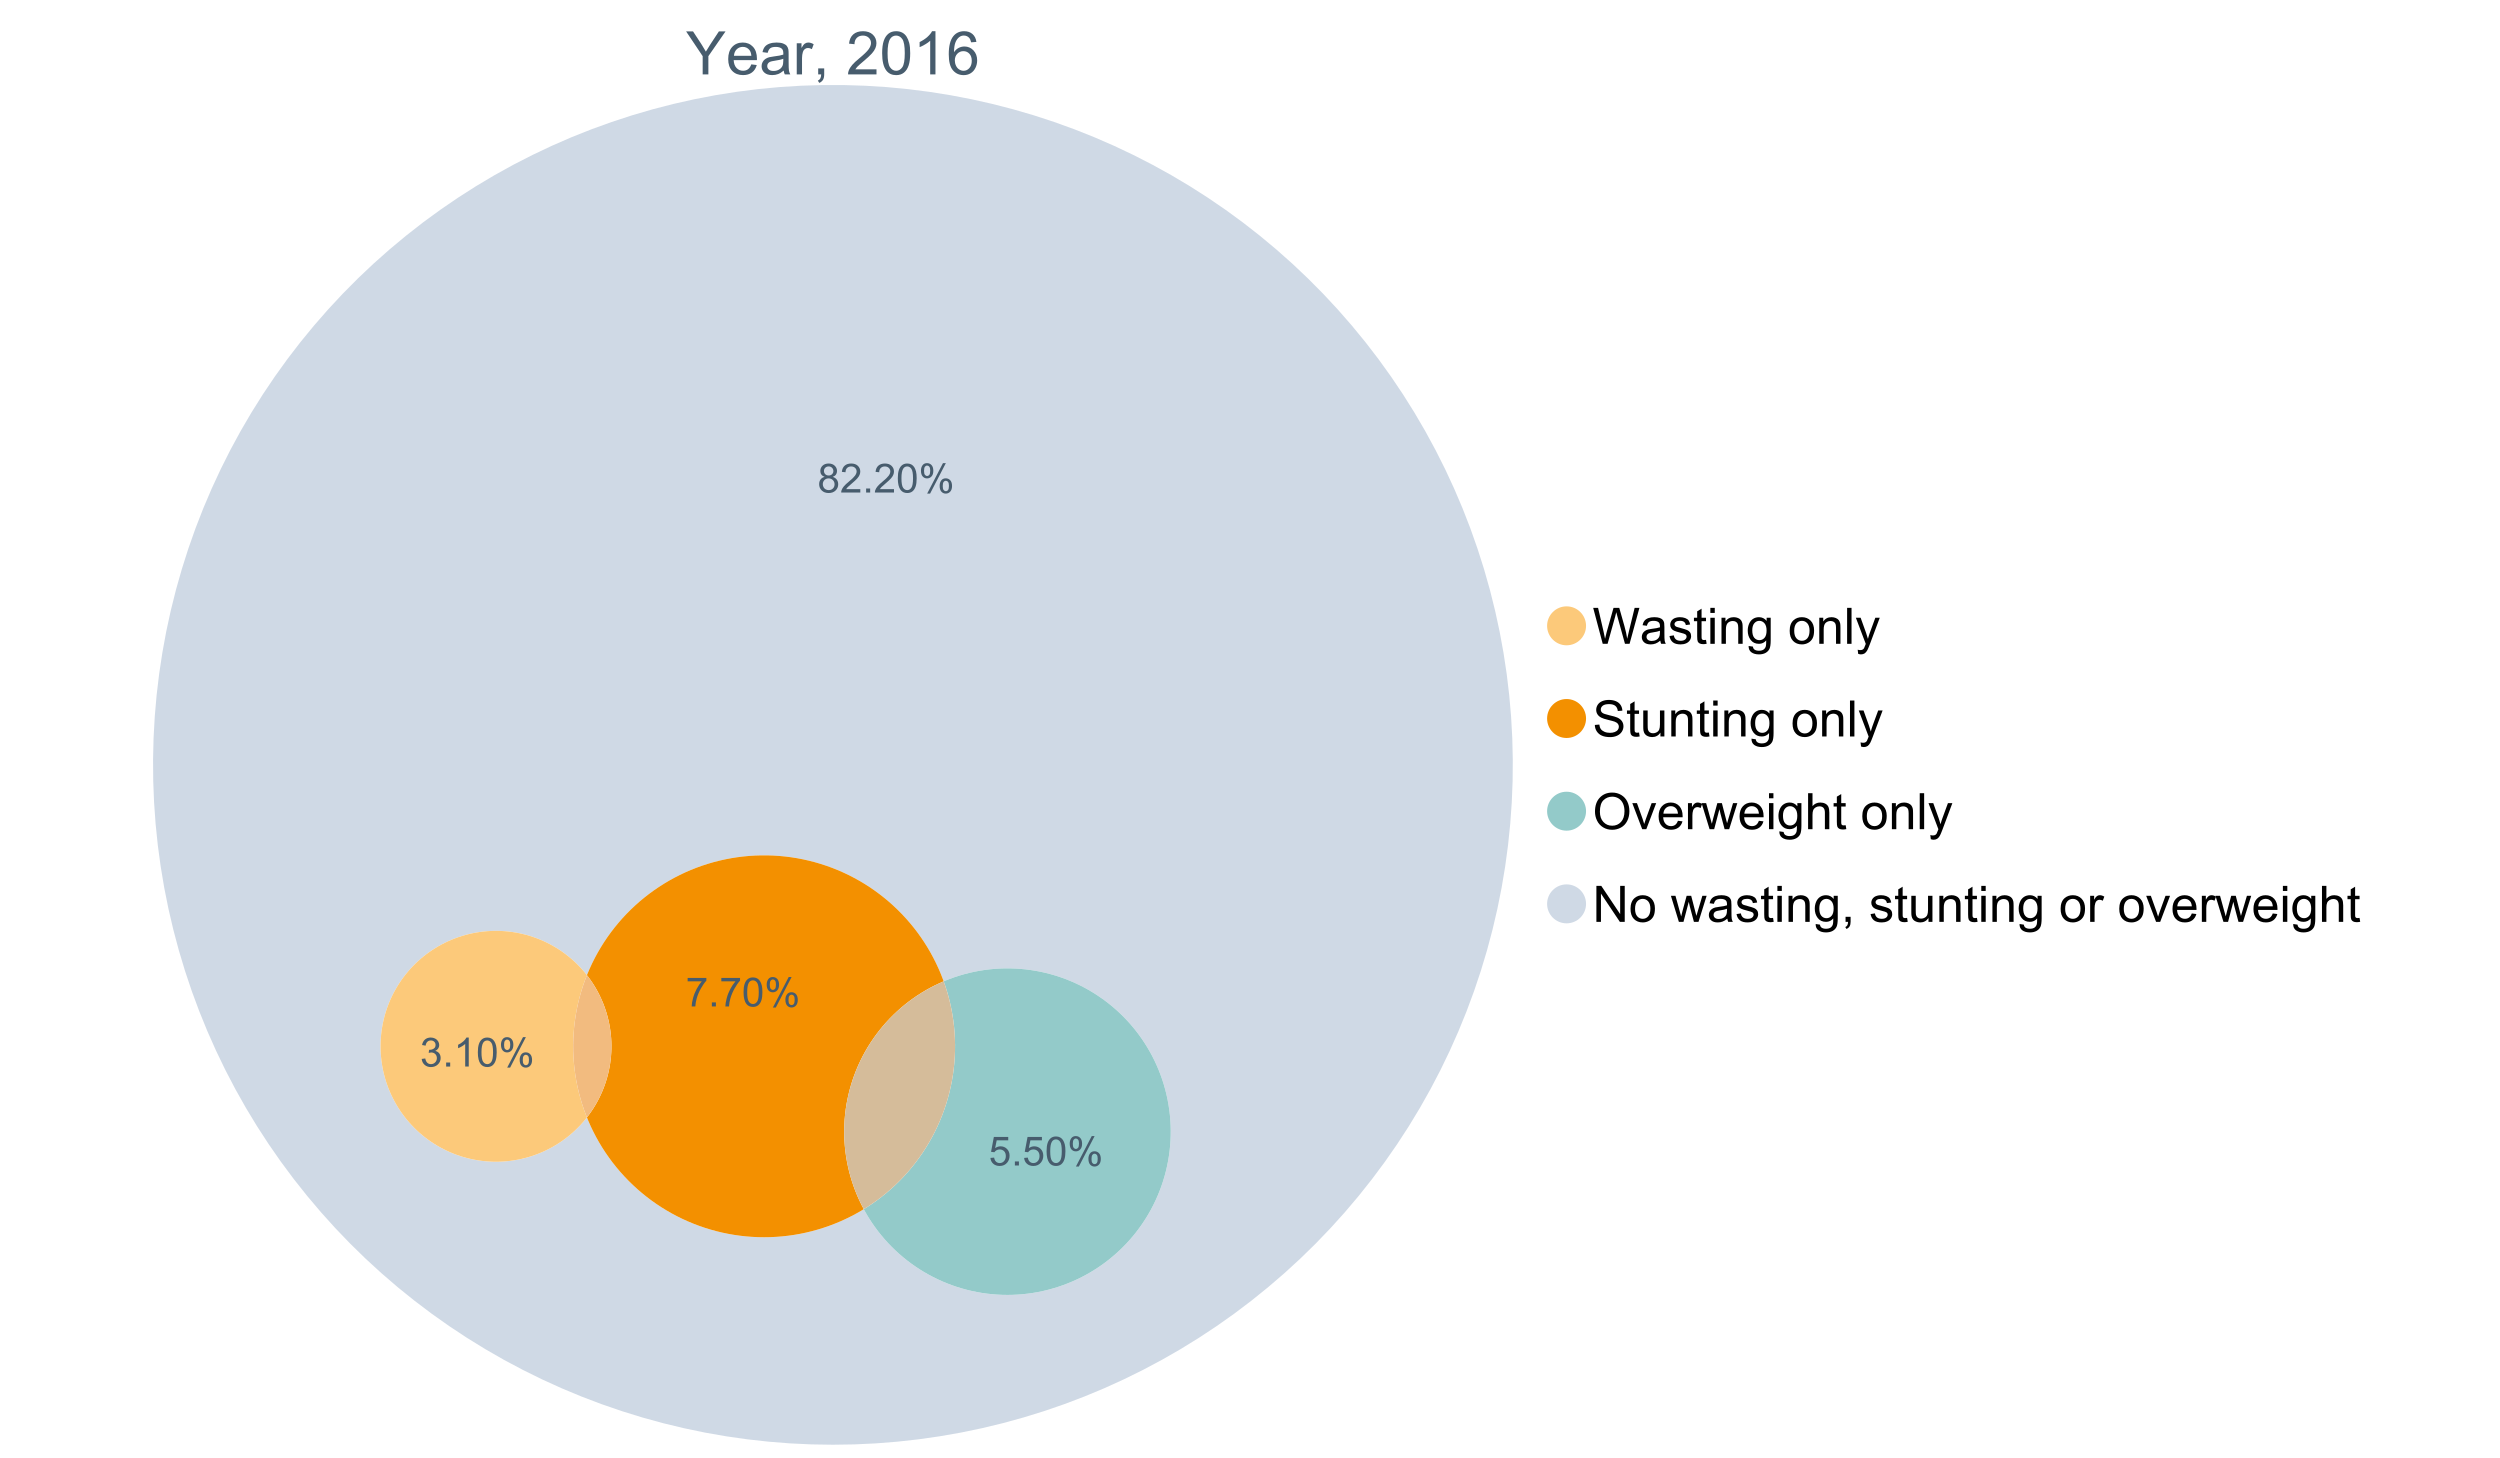 <?xml version="1.0" encoding="UTF-8"?>
<svg xmlns="http://www.w3.org/2000/svg" xmlns:xlink="http://www.w3.org/1999/xlink" width="1234.286pt" height="720pt" viewBox="0 0 1234.286 720" version="1.1">
<defs>
<g>
<symbol overflow="visible" id="glyph0-0">
<path style="stroke:none;" d="M 8.27 0 L 8.27 -8.996 L 0.086 -21.234 L 3.504 -21.234 L 7.691 -14.832 C 8.461 -13.633 9.18 -12.438 9.852 -11.242 C 10.484 -12.348 11.258 -13.598 12.168 -14.992 L 16.281 -21.234 L 19.555 -21.234 L 11.082 -8.996 L 11.082 0 Z M 8.27 0 "/>
</symbol>
<symbol overflow="visible" id="glyph0-1">
<path style="stroke:none;" d="M 12.488 -4.953 L 15.18 -4.621 C 14.754 -3.043 13.969 -1.82 12.82 -0.953 C 11.672 -0.086 10.203 0.344 8.418 0.348 C 6.164 0.344 4.379 -0.344 3.062 -1.73 C 1.742 -3.113 1.082 -5.059 1.086 -7.562 C 1.082 -10.148 1.75 -12.156 3.086 -13.586 C 4.418 -15.012 6.145 -15.727 8.27 -15.73 C 10.324 -15.727 12.008 -15.027 13.312 -13.629 C 14.617 -12.23 15.27 -10.262 15.27 -7.723 C 15.27 -7.566 15.262 -7.332 15.254 -7.027 L 3.781 -7.027 C 3.875 -5.332 4.355 -4.039 5.215 -3.145 C 6.074 -2.242 7.145 -1.793 8.43 -1.797 C 9.383 -1.793 10.199 -2.043 10.879 -2.551 C 11.555 -3.051 12.09 -3.852 12.488 -4.953 Z M 3.926 -9.168 L 12.516 -9.168 C 12.398 -10.461 12.07 -11.434 11.531 -12.082 C 10.699 -13.082 9.621 -13.582 8.301 -13.586 C 7.102 -13.582 6.094 -13.18 5.277 -12.383 C 4.461 -11.578 4.012 -10.508 3.926 -9.168 Z M 3.926 -9.168 "/>
</symbol>
<symbol overflow="visible" id="glyph0-2">
<path style="stroke:none;" d="M 11.992 -1.898 C 11.027 -1.078 10.098 -0.496 9.207 -0.16 C 8.309 0.18 7.352 0.344 6.332 0.348 C 4.641 0.344 3.34 -0.066 2.434 -0.891 C 1.52 -1.715 1.066 -2.77 1.07 -4.055 C 1.066 -4.809 1.238 -5.496 1.586 -6.121 C 1.926 -6.742 2.375 -7.242 2.934 -7.617 C 3.484 -7.992 4.109 -8.277 4.809 -8.473 C 5.32 -8.605 6.094 -8.734 7.125 -8.867 C 9.23 -9.113 10.781 -9.414 11.777 -9.762 C 11.785 -10.121 11.789 -10.348 11.793 -10.445 C 11.789 -11.504 11.543 -12.25 11.051 -12.688 C 10.387 -13.273 9.395 -13.57 8.082 -13.574 C 6.852 -13.57 5.949 -13.355 5.367 -12.93 C 4.781 -12.496 4.348 -11.734 4.07 -10.648 L 1.52 -10.996 C 1.746 -12.086 2.129 -12.965 2.664 -13.637 C 3.191 -14.305 3.961 -14.824 4.969 -15.188 C 5.973 -15.547 7.137 -15.727 8.461 -15.73 C 9.773 -15.727 10.84 -15.57 11.66 -15.266 C 12.48 -14.953 13.082 -14.566 13.469 -14.102 C 13.855 -13.629 14.125 -13.039 14.281 -12.328 C 14.367 -11.883 14.414 -11.078 14.414 -9.922 L 14.414 -6.445 C 14.414 -4.02 14.469 -2.484 14.578 -1.844 C 14.688 -1.199 14.906 -0.586 15.238 0 L 12.516 0 C 12.242 -0.539 12.066 -1.172 11.992 -1.898 Z M 11.777 -7.723 C 10.828 -7.332 9.406 -7 7.52 -6.734 C 6.441 -6.578 5.684 -6.406 5.242 -6.215 C 4.797 -6.02 4.453 -5.738 4.215 -5.367 C 3.969 -4.992 3.848 -4.578 3.852 -4.129 C 3.848 -3.43 4.113 -2.852 4.641 -2.391 C 5.168 -1.926 5.938 -1.691 6.953 -1.695 C 7.957 -1.691 8.852 -1.91 9.633 -2.352 C 10.414 -2.789 10.988 -3.391 11.355 -4.156 C 11.637 -4.742 11.777 -5.613 11.777 -6.766 Z M 11.777 -7.723 "/>
</symbol>
<symbol overflow="visible" id="glyph0-3">
<path style="stroke:none;" d="M 1.926 0 L 1.926 -15.383 L 4.273 -15.383 L 4.273 -13.051 C 4.867 -14.137 5.422 -14.855 5.93 -15.207 C 6.438 -15.551 6.996 -15.727 7.605 -15.73 C 8.48 -15.727 9.371 -15.445 10.285 -14.891 L 9.387 -12.473 C 8.746 -12.848 8.109 -13.035 7.477 -13.039 C 6.906 -13.035 6.391 -12.863 5.938 -12.523 C 5.48 -12.176 5.16 -11.703 4.969 -11.098 C 4.68 -10.168 4.535 -9.152 4.535 -8.055 L 4.535 0 Z M 1.926 0 "/>
</symbol>
<symbol overflow="visible" id="glyph0-4">
<path style="stroke:none;" d="M 2.637 0 L 2.637 -2.969 L 5.605 -2.969 L 5.605 0 C 5.602 1.09 5.406 1.969 5.023 2.641 C 4.633 3.309 4.023 3.828 3.188 4.199 L 2.461 3.086 C 3.012 2.84 3.418 2.484 3.68 2.02 C 3.938 1.547 4.082 0.875 4.113 0 Z M 2.637 0 "/>
</symbol>
<symbol overflow="visible" id="glyph0-5">
<path style="stroke:none;" d=""/>
</symbol>
<symbol overflow="visible" id="glyph0-6">
<path style="stroke:none;" d="M 14.934 -2.508 L 14.934 0 L 0.898 0 C 0.875 -0.625 0.977 -1.227 1.203 -1.812 C 1.555 -2.766 2.129 -3.707 2.918 -4.637 C 3.703 -5.559 4.84 -6.633 6.332 -7.852 C 8.637 -9.742 10.195 -11.238 11.008 -12.348 C 11.816 -13.449 12.223 -14.496 12.227 -15.484 C 12.223 -16.516 11.852 -17.387 11.117 -18.098 C 10.375 -18.805 9.414 -19.16 8.227 -19.164 C 6.969 -19.16 5.965 -18.785 5.215 -18.035 C 4.461 -17.281 4.078 -16.238 4.07 -14.906 L 1.391 -15.18 C 1.57 -17.176 2.262 -18.699 3.461 -19.75 C 4.656 -20.797 6.266 -21.32 8.285 -21.324 C 10.324 -21.32 11.938 -20.758 13.125 -19.629 C 14.312 -18.496 14.906 -17.094 14.906 -15.426 C 14.906 -14.574 14.73 -13.738 14.383 -12.922 C 14.035 -12.098 13.457 -11.234 12.652 -10.328 C 11.844 -9.418 10.504 -8.172 8.633 -6.59 C 7.062 -5.273 6.059 -4.383 5.617 -3.918 C 5.172 -3.445 4.805 -2.977 4.52 -2.508 Z M 14.934 -2.508 "/>
</symbol>
<symbol overflow="visible" id="glyph0-7">
<path style="stroke:none;" d="M 1.23 -10.473 C 1.23 -12.98 1.488 -15.004 2.004 -16.535 C 2.52 -18.066 3.285 -19.246 4.309 -20.078 C 5.324 -20.906 6.609 -21.32 8.156 -21.324 C 9.293 -21.32 10.289 -21.09 11.152 -20.633 C 12.008 -20.172 12.719 -19.512 13.281 -18.648 C 13.84 -17.785 14.281 -16.734 14.602 -15.492 C 14.918 -14.25 15.074 -12.574 15.078 -10.473 C 15.074 -7.977 14.82 -5.965 14.309 -4.438 C 13.797 -2.906 13.031 -1.727 12.016 -0.891 C 10.996 -0.055 9.711 0.363 8.156 0.363 C 6.109 0.363 4.5 -0.371 3.332 -1.84 C 1.93 -3.605 1.23 -6.48 1.23 -10.473 Z M 3.91 -10.473 C 3.906 -6.98 4.316 -4.66 5.133 -3.512 C 5.949 -2.355 6.957 -1.781 8.156 -1.781 C 9.352 -1.781 10.355 -2.359 11.176 -3.52 C 11.988 -4.676 12.398 -6.992 12.398 -10.473 C 12.398 -13.965 11.988 -16.289 11.176 -17.441 C 10.355 -18.586 9.34 -19.16 8.125 -19.164 C 6.926 -19.16 5.969 -18.652 5.258 -17.645 C 4.355 -16.348 3.906 -13.957 3.91 -10.473 Z M 3.91 -10.473 "/>
</symbol>
<symbol overflow="visible" id="glyph0-8">
<path style="stroke:none;" d="M 11.051 0 L 8.445 0 L 8.445 -16.613 C 7.812 -16.012 6.988 -15.414 5.973 -14.82 C 4.949 -14.219 4.035 -13.77 3.23 -13.473 L 3.23 -15.992 C 4.684 -16.672 5.961 -17.504 7.055 -18.48 C 8.145 -19.457 8.914 -20.402 9.371 -21.324 L 11.051 -21.324 Z M 11.051 0 "/>
</symbol>
<symbol overflow="visible" id="glyph0-9">
<path style="stroke:none;" d="M 14.762 -16.035 L 12.168 -15.832 C 11.934 -16.855 11.605 -17.598 11.184 -18.062 C 10.477 -18.805 9.605 -19.176 8.574 -19.18 C 7.738 -19.176 7.012 -18.945 6.387 -18.484 C 5.566 -17.883 4.918 -17.008 4.445 -15.859 C 3.973 -14.707 3.727 -13.07 3.707 -10.953 C 4.332 -11.906 5.102 -12.617 6.012 -13.082 C 6.918 -13.543 7.867 -13.773 8.867 -13.777 C 10.602 -13.773 12.082 -13.133 13.305 -11.855 C 14.523 -10.574 15.133 -8.922 15.137 -6.895 C 15.133 -5.559 14.848 -4.32 14.273 -3.18 C 13.699 -2.035 12.91 -1.16 11.906 -0.551 C 10.902 0.059 9.762 0.363 8.488 0.363 C 6.312 0.363 4.539 -0.434 3.172 -2.035 C 1.797 -3.629 1.113 -6.266 1.117 -9.938 C 1.113 -14.039 1.871 -17.023 3.391 -18.891 C 4.711 -20.512 6.492 -21.32 8.734 -21.324 C 10.402 -21.32 11.77 -20.852 12.84 -19.918 C 13.902 -18.977 14.543 -17.684 14.762 -16.035 Z M 4.113 -6.879 C 4.113 -5.98 4.301 -5.121 4.684 -4.301 C 5.062 -3.48 5.598 -2.855 6.285 -2.426 C 6.969 -1.996 7.688 -1.781 8.445 -1.781 C 9.543 -1.781 10.492 -2.223 11.285 -3.113 C 12.074 -3.996 12.469 -5.203 12.473 -6.734 C 12.469 -8.199 12.078 -9.355 11.297 -10.203 C 10.516 -11.047 9.531 -11.473 8.344 -11.473 C 7.164 -11.473 6.164 -11.047 5.344 -10.203 C 4.523 -9.355 4.113 -8.25 4.113 -6.879 Z M 4.113 -6.879 "/>
</symbol>
<symbol overflow="visible" id="glyph1-0">
<path style="stroke:none;" d="M 5.016 0 L 0.305 -17.758 L 2.715 -17.758 L 5.414 -6.117 C 5.703 -4.898 5.953 -3.688 6.164 -2.484 C 6.617 -4.379 6.883 -5.473 6.965 -5.766 L 10.344 -17.758 L 13.18 -17.758 L 15.723 -8.77 C 16.355 -6.539 16.816 -4.445 17.102 -2.484 C 17.324 -3.605 17.621 -4.891 17.988 -6.348 L 20.773 -17.758 L 23.133 -17.758 L 18.266 0 L 16 0 L 12.258 -13.527 C 11.941 -14.656 11.754 -15.352 11.699 -15.613 C 11.512 -14.797 11.34 -14.102 11.18 -13.527 L 7.414 0 Z M 5.016 0 "/>
</symbol>
<symbol overflow="visible" id="glyph1-1">
<path style="stroke:none;" d="M 10.027 -1.586 C 9.215 -0.898 8.438 -0.414 7.695 -0.133 C 6.945 0.148 6.145 0.285 5.293 0.289 C 3.875 0.285 2.789 -0.055 2.031 -0.746 C 1.27 -1.434 0.891 -2.316 0.895 -3.391 C 0.891 -4.02 1.035 -4.594 1.324 -5.117 C 1.613 -5.633 1.988 -6.051 2.453 -6.371 C 2.914 -6.684 3.438 -6.922 4.02 -7.086 C 4.449 -7.195 5.094 -7.305 5.961 -7.414 C 7.715 -7.617 9.012 -7.867 9.848 -8.164 C 9.852 -8.461 9.855 -8.652 9.859 -8.734 C 9.855 -9.621 9.648 -10.246 9.242 -10.609 C 8.68 -11.098 7.852 -11.344 6.758 -11.348 C 5.727 -11.344 4.969 -11.164 4.484 -10.809 C 3.992 -10.445 3.633 -9.809 3.402 -8.902 L 1.273 -9.191 C 1.461 -10.102 1.781 -10.84 2.227 -11.402 C 2.672 -11.965 3.312 -12.395 4.152 -12.699 C 4.992 -12.996 5.965 -13.148 7.074 -13.152 C 8.168 -13.148 9.062 -13.02 9.75 -12.766 C 10.438 -12.504 10.941 -12.18 11.266 -11.789 C 11.586 -11.398 11.812 -10.902 11.941 -10.309 C 12.012 -9.934 12.047 -9.266 12.051 -8.297 L 12.051 -5.391 C 12.047 -3.363 12.094 -2.078 12.191 -1.543 C 12.281 -1.004 12.465 -0.492 12.742 0 L 10.465 0 C 10.238 -0.453 10.09 -0.98 10.027 -1.586 Z M 9.848 -6.457 C 9.055 -6.133 7.867 -5.855 6.285 -5.633 C 5.387 -5.5 4.754 -5.355 4.383 -5.195 C 4.012 -5.031 3.723 -4.793 3.523 -4.484 C 3.32 -4.172 3.223 -3.828 3.223 -3.453 C 3.223 -2.867 3.441 -2.383 3.883 -1.996 C 4.32 -1.609 4.965 -1.418 5.812 -1.418 C 6.652 -1.418 7.398 -1.602 8.055 -1.969 C 8.707 -2.336 9.188 -2.836 9.496 -3.477 C 9.727 -3.965 9.844 -4.691 9.848 -5.656 Z M 9.848 -6.457 "/>
</symbol>
<symbol overflow="visible" id="glyph1-2">
<path style="stroke:none;" d="M 0.762 -3.84 L 2.918 -4.18 C 3.039 -3.312 3.375 -2.652 3.93 -2.191 C 4.48 -1.73 5.254 -1.5 6.25 -1.5 C 7.246 -1.5 7.988 -1.703 8.477 -2.113 C 8.961 -2.52 9.203 -3 9.207 -3.551 C 9.203 -4.043 8.988 -4.43 8.562 -4.711 C 8.258 -4.906 7.516 -5.152 6.336 -5.449 C 4.734 -5.852 3.625 -6.199 3.008 -6.496 C 2.387 -6.789 1.918 -7.199 1.602 -7.723 C 1.281 -8.242 1.125 -8.816 1.125 -9.449 C 1.125 -10.02 1.254 -10.551 1.52 -11.039 C 1.777 -11.527 2.137 -11.934 2.594 -12.258 C 2.93 -12.508 3.391 -12.719 3.977 -12.891 C 4.559 -13.062 5.188 -13.148 5.863 -13.152 C 6.867 -13.148 7.754 -13.004 8.52 -12.715 C 9.281 -12.426 9.844 -12.031 10.207 -11.535 C 10.57 -11.039 10.82 -10.375 10.961 -9.543 L 8.828 -9.254 C 8.73 -9.91 8.449 -10.426 7.988 -10.801 C 7.52 -11.168 6.863 -11.355 6.02 -11.359 C 5.016 -11.355 4.301 -11.191 3.875 -10.863 C 3.445 -10.531 3.234 -10.145 3.234 -9.703 C 3.234 -9.418 3.32 -9.16 3.5 -8.938 C 3.672 -8.699 3.953 -8.508 4.336 -8.355 C 4.555 -8.273 5.195 -8.086 6.262 -7.801 C 7.801 -7.387 8.875 -7.051 9.488 -6.789 C 10.094 -6.523 10.574 -6.141 10.922 -5.645 C 11.27 -5.141 11.441 -4.52 11.445 -3.777 C 11.441 -3.047 11.23 -2.363 10.809 -1.723 C 10.383 -1.082 9.773 -0.586 8.977 -0.234 C 8.176 0.113 7.27 0.285 6.262 0.289 C 4.586 0.285 3.312 -0.059 2.438 -0.75 C 1.562 -1.445 1.004 -2.473 0.762 -3.84 Z M 0.762 -3.84 "/>
</symbol>
<symbol overflow="visible" id="glyph1-3">
<path style="stroke:none;" d="M 6.395 -1.949 L 6.711 -0.023 C 6.094 0.102 5.547 0.164 5.062 0.168 C 4.27 0.164 3.652 0.043 3.219 -0.207 C 2.781 -0.453 2.477 -0.781 2.301 -1.191 C 2.121 -1.598 2.031 -2.457 2.035 -3.766 L 2.035 -11.168 L 0.438 -11.168 L 0.438 -12.863 L 2.035 -12.863 L 2.035 -16.047 L 4.203 -17.355 L 4.203 -12.863 L 6.395 -12.863 L 6.395 -11.168 L 4.203 -11.168 L 4.203 -3.645 C 4.199 -3.023 4.238 -2.621 4.316 -2.445 C 4.391 -2.266 4.516 -2.125 4.691 -2.023 C 4.863 -1.914 5.113 -1.863 5.438 -1.867 C 5.68 -1.863 5.996 -1.891 6.395 -1.949 Z M 6.395 -1.949 "/>
</symbol>
<symbol overflow="visible" id="glyph1-4">
<path style="stroke:none;" d="M 1.648 -15.25 L 1.648 -17.758 L 3.828 -17.758 L 3.828 -15.25 Z M 1.648 0 L 1.648 -12.863 L 3.828 -12.863 L 3.828 0 Z M 1.648 0 "/>
</symbol>
<symbol overflow="visible" id="glyph1-5">
<path style="stroke:none;" d="M 1.637 0 L 1.637 -12.863 L 3.598 -12.863 L 3.598 -11.035 C 4.543 -12.441 5.906 -13.148 7.691 -13.152 C 8.465 -13.148 9.176 -13.008 9.828 -12.734 C 10.477 -12.453 10.965 -12.09 11.289 -11.637 C 11.609 -11.184 11.836 -10.645 11.965 -10.027 C 12.043 -9.621 12.082 -8.918 12.086 -7.91 L 12.086 0 L 9.906 0 L 9.906 -7.824 C 9.902 -8.707 9.816 -9.371 9.652 -9.816 C 9.48 -10.254 9.18 -10.605 8.75 -10.871 C 8.312 -11.129 7.809 -11.262 7.23 -11.266 C 6.301 -11.262 5.5 -10.965 4.828 -10.379 C 4.152 -9.785 3.812 -8.668 3.816 -7.023 L 3.816 0 Z M 1.637 0 "/>
</symbol>
<symbol overflow="visible" id="glyph1-6">
<path style="stroke:none;" d="M 1.234 1.066 L 3.355 1.379 C 3.441 2.031 3.688 2.508 4.094 2.809 C 4.633 3.207 5.371 3.41 6.309 3.414 C 7.316 3.41 8.098 3.207 8.648 2.809 C 9.195 2.402 9.566 1.84 9.762 1.113 C 9.875 0.668 9.926 -0.262 9.918 -1.684 C 8.965 -0.559 7.777 0 6.359 0 C 4.586 0 3.219 -0.637 2.254 -1.914 C 1.281 -3.188 0.797 -4.719 0.801 -6.504 C 0.797 -7.73 1.02 -8.859 1.465 -9.898 C 1.91 -10.934 2.555 -11.738 3.398 -12.305 C 4.242 -12.867 5.23 -13.148 6.371 -13.152 C 7.887 -13.148 9.141 -12.535 10.125 -11.312 L 10.125 -12.863 L 12.137 -12.863 L 12.137 -1.742 C 12.133 0.258 11.93 1.672 11.523 2.512 C 11.113 3.344 10.469 4.004 9.586 4.492 C 8.703 4.973 7.613 5.215 6.324 5.219 C 4.785 5.215 3.547 4.871 2.602 4.184 C 1.656 3.492 1.199 2.453 1.234 1.066 Z M 3.039 -6.66 C 3.035 -4.969 3.371 -3.738 4.043 -2.965 C 4.715 -2.191 5.555 -1.805 6.566 -1.805 C 7.562 -1.805 8.402 -2.188 9.082 -2.961 C 9.762 -3.727 10.102 -4.938 10.102 -6.59 C 10.102 -8.16 9.75 -9.348 9.055 -10.148 C 8.352 -10.945 7.512 -11.344 6.527 -11.348 C 5.559 -11.344 4.734 -10.949 4.055 -10.168 C 3.375 -9.379 3.035 -8.211 3.039 -6.66 Z M 3.039 -6.66 "/>
</symbol>
<symbol overflow="visible" id="glyph1-7">
<path style="stroke:none;" d=""/>
</symbol>
<symbol overflow="visible" id="glyph1-8">
<path style="stroke:none;" d="M 0.824 -6.43 C 0.82 -8.809 1.48 -10.574 2.809 -11.723 C 3.91 -12.672 5.262 -13.148 6.855 -13.152 C 8.621 -13.148 10.066 -12.57 11.191 -11.414 C 12.312 -10.254 12.871 -8.652 12.875 -6.613 C 12.871 -4.953 12.625 -3.652 12.129 -2.707 C 11.633 -1.758 10.91 -1.02 9.961 -0.496 C 9.012 0.027 7.977 0.285 6.855 0.289 C 5.055 0.285 3.598 -0.289 2.488 -1.441 C 1.375 -2.594 0.82 -4.254 0.824 -6.43 Z M 3.062 -6.43 C 3.059 -4.781 3.418 -3.551 4.141 -2.73 C 4.855 -1.91 5.762 -1.5 6.855 -1.5 C 7.934 -1.5 8.832 -1.91 9.555 -2.734 C 10.27 -3.559 10.629 -4.816 10.633 -6.504 C 10.629 -8.094 10.266 -9.297 9.547 -10.117 C 8.82 -10.934 7.926 -11.344 6.855 -11.348 C 5.762 -11.344 4.855 -10.938 4.141 -10.125 C 3.418 -9.309 3.059 -8.074 3.062 -6.43 Z M 3.062 -6.43 "/>
</symbol>
<symbol overflow="visible" id="glyph1-9">
<path style="stroke:none;" d="M 1.586 0 L 1.586 -17.758 L 3.766 -17.758 L 3.766 0 Z M 1.586 0 "/>
</symbol>
<symbol overflow="visible" id="glyph1-10">
<path style="stroke:none;" d="M 1.539 4.953 L 1.297 2.906 C 1.77 3.035 2.188 3.098 2.543 3.102 C 3.027 3.098 3.414 3.02 3.703 2.859 C 3.992 2.695 4.23 2.469 4.422 2.18 C 4.555 1.961 4.777 1.418 5.086 0.559 C 5.125 0.434 5.188 0.258 5.281 0.023 L 0.398 -12.863 L 2.75 -12.863 L 5.426 -5.414 C 5.77 -4.469 6.078 -3.473 6.359 -2.434 C 6.605 -3.434 6.906 -4.414 7.254 -5.367 L 10.004 -12.863 L 12.184 -12.863 L 7.293 0.219 C 6.766 1.625 6.355 2.598 6.066 3.137 C 5.676 3.852 5.234 4.379 4.734 4.715 C 4.234 5.047 3.637 5.215 2.941 5.219 C 2.52 5.215 2.051 5.125 1.539 4.953 Z M 1.539 4.953 "/>
</symbol>
<symbol overflow="visible" id="glyph1-11">
<path style="stroke:none;" d="M 1.113 -5.703 L 3.332 -5.898 C 3.434 -5.008 3.676 -4.277 4.062 -3.711 C 4.445 -3.141 5.043 -2.684 5.852 -2.332 C 6.656 -1.98 7.562 -1.805 8.574 -1.805 C 9.465 -1.805 10.258 -1.938 10.949 -2.203 C 11.633 -2.469 12.145 -2.832 12.48 -3.301 C 12.816 -3.762 12.984 -4.27 12.984 -4.82 C 12.984 -5.375 12.82 -5.859 12.5 -6.277 C 12.172 -6.691 11.641 -7.043 10.902 -7.328 C 10.422 -7.512 9.367 -7.801 7.738 -8.191 C 6.105 -8.582 4.965 -8.949 4.312 -9.301 C 3.461 -9.742 2.828 -10.293 2.414 -10.953 C 2 -11.609 1.793 -12.348 1.793 -13.164 C 1.793 -14.059 2.047 -14.898 2.555 -15.68 C 3.062 -16.457 3.805 -17.047 4.785 -17.453 C 5.758 -17.855 6.844 -18.059 8.043 -18.059 C 9.355 -18.059 10.516 -17.844 11.523 -17.422 C 12.527 -16.996 13.301 -16.375 13.844 -15.551 C 14.383 -14.727 14.672 -13.793 14.715 -12.754 L 12.465 -12.586 C 12.34 -13.707 11.93 -14.555 11.234 -15.129 C 10.531 -15.699 9.5 -15.984 8.141 -15.988 C 6.715 -15.984 5.68 -15.723 5.031 -15.207 C 4.379 -14.684 4.055 -14.059 4.059 -13.324 C 4.055 -12.684 4.285 -12.156 4.746 -11.75 C 5.199 -11.336 6.379 -10.914 8.289 -10.484 C 10.199 -10.047 11.512 -9.672 12.223 -9.352 C 13.254 -8.875 14.016 -8.27 14.508 -7.539 C 15 -6.809 15.246 -5.969 15.25 -5.016 C 15.246 -4.07 14.977 -3.18 14.438 -2.344 C 13.895 -1.508 13.117 -0.855 12.105 -0.391 C 11.09 0.074 9.949 0.305 8.684 0.305 C 7.074 0.305 5.727 0.07 4.645 -0.398 C 3.555 -0.867 2.703 -1.57 2.09 -2.512 C 1.469 -3.453 1.145 -4.516 1.113 -5.703 Z M 1.113 -5.703 "/>
</symbol>
<symbol overflow="visible" id="glyph1-12">
<path style="stroke:none;" d="M 10.066 0 L 10.066 -1.891 C 9.062 -0.438 7.699 0.285 5.984 0.289 C 5.219 0.285 4.512 0.145 3.855 -0.145 C 3.199 -0.434 2.711 -0.801 2.391 -1.242 C 2.07 -1.68 1.844 -2.219 1.719 -2.859 C 1.625 -3.285 1.582 -3.961 1.586 -4.895 L 1.586 -12.863 L 3.766 -12.863 L 3.766 -5.73 C 3.762 -4.59 3.805 -3.82 3.898 -3.426 C 4.031 -2.852 4.324 -2.402 4.77 -2.074 C 5.215 -1.746 5.762 -1.582 6.418 -1.586 C 7.07 -1.582 7.688 -1.75 8.262 -2.09 C 8.832 -2.422 9.234 -2.879 9.477 -3.457 C 9.711 -4.035 9.832 -4.871 9.836 -5.973 L 9.836 -12.863 L 12.016 -12.863 L 12.016 0 Z M 10.066 0 "/>
</symbol>
<symbol overflow="visible" id="glyph1-13">
<path style="stroke:none;" d="M 1.199 -8.648 C 1.195 -11.594 1.984 -13.898 3.57 -15.57 C 5.148 -17.234 7.195 -18.07 9.703 -18.07 C 11.34 -18.07 12.816 -17.676 14.133 -16.895 C 15.449 -16.109 16.453 -15.02 17.145 -13.621 C 17.832 -12.219 18.176 -10.629 18.18 -8.855 C 18.176 -7.051 17.812 -5.441 17.09 -4.02 C 16.359 -2.598 15.328 -1.52 14 -0.793 C 12.664 -0.059 11.23 0.305 9.691 0.305 C 8.02 0.305 6.523 -0.098 5.207 -0.906 C 3.891 -1.715 2.895 -2.816 2.215 -4.215 C 1.535 -5.605 1.195 -7.086 1.199 -8.648 Z M 3.621 -8.613 C 3.621 -6.473 4.195 -4.785 5.348 -3.555 C 6.496 -2.32 7.938 -1.703 9.676 -1.707 C 11.441 -1.703 12.898 -2.324 14.043 -3.57 C 15.184 -4.812 15.754 -6.578 15.758 -8.867 C 15.754 -10.309 15.512 -11.57 15.023 -12.652 C 14.535 -13.727 13.82 -14.562 12.879 -15.156 C 11.938 -15.746 10.883 -16.043 9.715 -16.047 C 8.051 -16.043 6.617 -15.473 5.418 -14.332 C 4.219 -13.191 3.621 -11.285 3.621 -8.613 Z M 3.621 -8.613 "/>
</symbol>
<symbol overflow="visible" id="glyph1-14">
<path style="stroke:none;" d="M 5.207 0 L 0.316 -12.863 L 2.617 -12.863 L 5.379 -5.16 C 5.676 -4.328 5.949 -3.465 6.203 -2.566 C 6.395 -3.246 6.664 -4.062 7.012 -5.016 L 9.871 -12.863 L 12.113 -12.863 L 7.242 0 Z M 5.207 0 "/>
</symbol>
<symbol overflow="visible" id="glyph1-15">
<path style="stroke:none;" d="M 10.441 -4.141 L 12.695 -3.863 C 12.336 -2.543 11.676 -1.523 10.719 -0.801 C 9.754 -0.074 8.527 0.285 7.039 0.289 C 5.152 0.285 3.66 -0.289 2.562 -1.445 C 1.457 -2.602 0.906 -4.227 0.91 -6.324 C 0.906 -8.484 1.465 -10.164 2.578 -11.359 C 3.691 -12.551 5.137 -13.148 6.914 -13.152 C 8.633 -13.148 10.035 -12.562 11.129 -11.395 C 12.215 -10.223 12.762 -8.578 12.766 -6.457 C 12.762 -6.324 12.758 -6.129 12.754 -5.875 L 3.16 -5.875 C 3.238 -4.457 3.641 -3.375 4.359 -2.625 C 5.078 -1.875 5.973 -1.5 7.051 -1.5 C 7.848 -1.5 8.531 -1.707 9.098 -2.129 C 9.66 -2.547 10.109 -3.219 10.441 -4.141 Z M 3.281 -7.668 L 10.465 -7.668 C 10.367 -8.746 10.09 -9.559 9.641 -10.102 C 8.941 -10.938 8.043 -11.355 6.941 -11.359 C 5.938 -11.355 5.094 -11.02 4.414 -10.355 C 3.727 -9.684 3.352 -8.789 3.281 -7.668 Z M 3.281 -7.668 "/>
</symbol>
<symbol overflow="visible" id="glyph1-16">
<path style="stroke:none;" d="M 1.609 0 L 1.609 -12.863 L 3.574 -12.863 L 3.574 -10.914 C 4.074 -11.824 4.535 -12.426 4.961 -12.715 C 5.383 -13.004 5.848 -13.148 6.359 -13.152 C 7.09 -13.148 7.836 -12.914 8.598 -12.453 L 7.848 -10.43 C 7.312 -10.742 6.781 -10.898 6.25 -10.902 C 5.77 -10.898 5.34 -10.754 4.965 -10.469 C 4.582 -10.18 4.312 -9.781 4.156 -9.277 C 3.91 -8.496 3.789 -7.648 3.793 -6.734 L 3.793 0 Z M 1.609 0 "/>
</symbol>
<symbol overflow="visible" id="glyph1-17">
<path style="stroke:none;" d="M 4.008 0 L 0.074 -12.863 L 2.324 -12.863 L 4.371 -5.438 L 5.137 -2.676 C 5.164 -2.812 5.387 -3.695 5.801 -5.328 L 7.848 -12.863 L 10.09 -12.863 L 12.016 -5.402 L 12.656 -2.941 L 13.395 -5.426 L 15.602 -12.863 L 17.719 -12.863 L 13.699 0 L 11.434 0 L 9.387 -7.703 L 8.891 -9.895 L 6.285 0 Z M 4.008 0 "/>
</symbol>
<symbol overflow="visible" id="glyph1-18">
<path style="stroke:none;" d="M 1.637 0 L 1.637 -17.758 L 3.816 -17.758 L 3.816 -11.387 C 4.828 -12.559 6.113 -13.148 7.668 -13.152 C 8.617 -13.148 9.445 -12.961 10.148 -12.59 C 10.852 -12.211 11.352 -11.691 11.656 -11.031 C 11.957 -10.367 12.109 -9.406 12.113 -8.152 L 12.113 0 L 9.934 0 L 9.934 -8.152 C 9.93 -9.238 9.695 -10.031 9.223 -10.531 C 8.75 -11.023 8.082 -11.273 7.219 -11.277 C 6.57 -11.273 5.961 -11.105 5.395 -10.773 C 4.824 -10.434 4.418 -9.98 4.18 -9.41 C 3.934 -8.836 3.812 -8.043 3.816 -7.039 L 3.816 0 Z M 1.637 0 "/>
</symbol>
<symbol overflow="visible" id="glyph1-19">
<path style="stroke:none;" d="M 1.891 0 L 1.891 -17.758 L 4.301 -17.758 L 13.625 -3.816 L 13.625 -17.758 L 15.879 -17.758 L 15.879 0 L 13.469 0 L 4.141 -13.953 L 4.141 0 Z M 1.891 0 "/>
</symbol>
<symbol overflow="visible" id="glyph1-20">
<path style="stroke:none;" d="M 2.203 0 L 2.203 -2.484 L 4.688 -2.484 L 4.688 0 C 4.688 0.91 4.523 1.645 4.203 2.207 C 3.875 2.766 3.363 3.199 2.664 3.512 L 2.059 2.578 C 2.516 2.375 2.855 2.078 3.074 1.688 C 3.289 1.297 3.41 0.734 3.441 0 Z M 2.203 0 "/>
</symbol>
<symbol overflow="visible" id="glyph2-0">
<path style="stroke:none;" d="M 3.523 -7.742 C 2.793 -8.004 2.254 -8.383 1.906 -8.879 C 1.555 -9.371 1.383 -9.965 1.383 -10.652 C 1.383 -11.691 1.754 -12.562 2.5 -13.273 C 3.246 -13.977 4.242 -14.332 5.484 -14.336 C 6.727 -14.332 7.727 -13.969 8.492 -13.25 C 9.25 -12.523 9.633 -11.645 9.633 -10.605 C 9.633 -9.941 9.457 -9.363 9.109 -8.875 C 8.762 -8.383 8.234 -8.004 7.527 -7.742 C 8.402 -7.453 9.07 -6.992 9.527 -6.359 C 9.984 -5.719 10.211 -4.961 10.215 -4.082 C 10.211 -2.859 9.781 -1.832 8.918 -1.004 C 8.055 -0.172 6.918 0.238 5.512 0.242 C 4.102 0.238 2.965 -0.176 2.102 -1.008 C 1.238 -1.84 0.809 -2.879 0.809 -4.129 C 0.809 -5.055 1.043 -5.832 1.512 -6.461 C 1.98 -7.086 2.648 -7.512 3.523 -7.742 Z M 3.176 -10.711 C 3.176 -10.035 3.391 -9.48 3.828 -9.055 C 4.258 -8.625 4.824 -8.414 5.523 -8.414 C 6.195 -8.414 6.746 -8.625 7.18 -9.051 C 7.609 -9.477 7.828 -9.996 7.828 -10.613 C 7.828 -11.254 7.605 -11.797 7.16 -12.234 C 6.715 -12.672 6.16 -12.891 5.504 -12.895 C 4.832 -12.891 4.277 -12.676 3.836 -12.25 C 3.395 -11.82 3.176 -11.309 3.176 -10.711 Z M 2.609 -4.121 C 2.605 -3.617 2.727 -3.133 2.965 -2.668 C 3.199 -2.199 3.551 -1.84 4.02 -1.582 C 4.488 -1.324 4.992 -1.195 5.531 -1.199 C 6.367 -1.195 7.059 -1.465 7.605 -2.004 C 8.148 -2.543 8.418 -3.227 8.422 -4.062 C 8.418 -4.902 8.137 -5.602 7.578 -6.156 C 7.016 -6.707 6.316 -6.984 5.473 -6.984 C 4.645 -6.984 3.961 -6.711 3.422 -6.164 C 2.879 -5.617 2.605 -4.934 2.609 -4.121 Z M 2.609 -4.121 "/>
</symbol>
<symbol overflow="visible" id="glyph2-1">
<path style="stroke:none;" d="M 10.039 -1.684 L 10.039 0 L 0.605 0 C 0.59 -0.422 0.66 -0.828 0.809 -1.219 C 1.047 -1.859 1.43 -2.488 1.961 -3.113 C 2.488 -3.734 3.254 -4.457 4.254 -5.277 C 5.805 -6.547 6.852 -7.555 7.398 -8.301 C 7.941 -9.043 8.215 -9.746 8.219 -10.41 C 8.215 -11.102 7.965 -11.688 7.473 -12.168 C 6.973 -12.641 6.328 -12.879 5.531 -12.883 C 4.688 -12.879 4.012 -12.625 3.504 -12.121 C 2.996 -11.613 2.738 -10.914 2.738 -10.02 L 0.934 -10.207 C 1.055 -11.551 1.52 -12.574 2.328 -13.277 C 3.129 -13.98 4.211 -14.332 5.57 -14.336 C 6.938 -14.332 8.02 -13.953 8.82 -13.195 C 9.617 -12.434 10.02 -11.492 10.02 -10.371 C 10.02 -9.801 9.902 -9.238 9.668 -8.688 C 9.434 -8.133 9.047 -7.551 8.508 -6.941 C 7.965 -6.328 7.062 -5.492 5.805 -4.43 C 4.75 -3.547 4.074 -2.945 3.777 -2.633 C 3.477 -2.312 3.23 -1.996 3.039 -1.684 Z M 10.039 -1.684 "/>
</symbol>
<symbol overflow="visible" id="glyph2-2">
<path style="stroke:none;" d="M 1.812 0 L 1.812 -1.996 L 3.809 -1.996 L 3.809 0 Z M 1.812 0 "/>
</symbol>
<symbol overflow="visible" id="glyph2-3">
<path style="stroke:none;" d="M 0.828 -7.039 C 0.824 -8.727 1 -10.086 1.348 -11.117 C 1.695 -12.141 2.211 -12.934 2.898 -13.496 C 3.582 -14.051 4.445 -14.332 5.484 -14.336 C 6.25 -14.332 6.922 -14.176 7.5 -13.871 C 8.078 -13.559 8.555 -13.117 8.93 -12.539 C 9.305 -11.957 9.598 -11.246 9.816 -10.414 C 10.027 -9.578 10.137 -8.453 10.137 -7.039 C 10.137 -5.359 9.965 -4.008 9.621 -2.984 C 9.277 -1.953 8.762 -1.16 8.078 -0.598 C 7.391 -0.039 6.527 0.238 5.484 0.242 C 4.105 0.238 3.023 -0.25 2.238 -1.238 C 1.297 -2.422 0.824 -4.355 0.828 -7.039 Z M 2.629 -7.039 C 2.625 -4.691 2.898 -3.133 3.449 -2.359 C 3.996 -1.582 4.676 -1.195 5.484 -1.199 C 6.289 -1.195 6.965 -1.586 7.512 -2.367 C 8.059 -3.145 8.332 -4.699 8.336 -7.039 C 8.332 -9.387 8.059 -10.949 7.512 -11.723 C 6.965 -12.492 6.281 -12.879 5.465 -12.883 C 4.656 -12.879 4.012 -12.539 3.535 -11.863 C 2.926 -10.988 2.625 -9.379 2.629 -7.039 Z M 2.629 -7.039 "/>
</symbol>
<symbol overflow="visible" id="glyph2-4">
<path style="stroke:none;" d="M 1.16 -10.848 C 1.16 -11.863 1.414 -12.73 1.93 -13.449 C 2.438 -14.16 3.184 -14.52 4.16 -14.52 C 5.055 -14.52 5.793 -14.199 6.383 -13.559 C 6.969 -12.918 7.266 -11.977 7.266 -10.742 C 7.266 -9.531 6.969 -8.602 6.375 -7.949 C 5.781 -7.297 5.047 -6.973 4.18 -6.973 C 3.312 -6.973 2.594 -7.293 2.02 -7.938 C 1.445 -8.578 1.16 -9.547 1.16 -10.848 Z M 4.207 -13.312 C 3.77 -13.312 3.406 -13.121 3.121 -12.746 C 2.828 -12.367 2.684 -11.676 2.688 -10.672 C 2.684 -9.754 2.828 -9.109 3.125 -8.738 C 3.414 -8.363 3.777 -8.18 4.207 -8.18 C 4.648 -8.18 5.012 -8.367 5.301 -8.742 C 5.586 -9.117 5.73 -9.805 5.734 -10.809 C 5.73 -11.727 5.586 -12.375 5.297 -12.75 C 5.004 -13.125 4.641 -13.312 4.207 -13.312 Z M 4.215 0.527 L 12.027 -14.52 L 13.449 -14.52 L 5.668 0.527 Z M 10.391 -3.352 C 10.387 -4.375 10.645 -5.242 11.16 -5.953 C 11.672 -6.664 12.418 -7.02 13.398 -7.02 C 14.293 -7.02 15.035 -6.699 15.625 -6.059 C 16.211 -5.418 16.504 -4.477 16.508 -3.242 C 16.504 -2.031 16.207 -1.102 15.613 -0.449 C 15.016 0.203 14.281 0.527 13.41 0.527 C 12.543 0.527 11.824 0.207 11.25 -0.441 C 10.676 -1.082 10.387 -2.055 10.391 -3.352 Z M 13.449 -5.812 C 13.004 -5.812 12.641 -5.621 12.352 -5.246 C 12.062 -4.867 11.918 -4.18 11.918 -3.176 C 11.918 -2.266 12.062 -1.621 12.355 -1.246 C 12.648 -0.867 13.008 -0.68 13.438 -0.684 C 13.883 -0.68 14.254 -0.867 14.543 -1.246 C 14.832 -1.621 14.977 -2.309 14.977 -3.312 C 14.977 -4.23 14.828 -4.879 14.539 -5.254 C 14.242 -5.625 13.879 -5.812 13.449 -5.812 Z M 13.449 -5.812 "/>
</symbol>
<symbol overflow="visible" id="glyph2-5">
<path style="stroke:none;" d="M 0.836 -3.77 L 2.59 -4.004 C 2.789 -3.004 3.129 -2.289 3.617 -1.855 C 4.098 -1.414 4.688 -1.195 5.387 -1.199 C 6.207 -1.195 6.902 -1.48 7.473 -2.055 C 8.039 -2.621 8.324 -3.328 8.328 -4.18 C 8.324 -4.98 8.062 -5.645 7.539 -6.168 C 7.012 -6.688 6.344 -6.949 5.531 -6.953 C 5.199 -6.949 4.785 -6.883 4.293 -6.758 L 4.488 -8.297 C 4.605 -8.281 4.699 -8.273 4.773 -8.277 C 5.516 -8.273 6.188 -8.469 6.785 -8.859 C 7.383 -9.25 7.68 -9.852 7.684 -10.664 C 7.68 -11.305 7.465 -11.836 7.031 -12.262 C 6.594 -12.68 6.031 -12.891 5.348 -12.895 C 4.664 -12.891 4.094 -12.676 3.641 -12.25 C 3.184 -11.82 2.895 -11.18 2.766 -10.324 L 1.012 -10.633 C 1.227 -11.809 1.715 -12.719 2.473 -13.367 C 3.23 -14.008 4.176 -14.332 5.309 -14.336 C 6.086 -14.332 6.801 -14.164 7.457 -13.832 C 8.109 -13.496 8.609 -13.039 8.961 -12.465 C 9.305 -11.883 9.48 -11.27 9.484 -10.625 C 9.48 -10.004 9.316 -9.441 8.988 -8.938 C 8.656 -8.43 8.164 -8.027 7.52 -7.73 C 8.359 -7.535 9.016 -7.133 9.484 -6.52 C 9.949 -5.906 10.184 -5.137 10.188 -4.215 C 10.184 -2.965 9.73 -1.91 8.824 -1.047 C 7.914 -0.18 6.762 0.25 5.375 0.254 C 4.117 0.25 3.078 -0.121 2.254 -0.867 C 1.422 -1.613 0.949 -2.578 0.836 -3.77 Z M 0.836 -3.77 "/>
</symbol>
<symbol overflow="visible" id="glyph2-6">
<path style="stroke:none;" d="M 7.43 0 L 5.676 0 L 5.676 -11.172 C 5.25 -10.766 4.695 -10.363 4.016 -9.961 C 3.328 -9.559 2.715 -9.258 2.172 -9.059 L 2.172 -10.75 C 3.148 -11.207 4.004 -11.766 4.742 -12.426 C 5.473 -13.078 5.992 -13.715 6.301 -14.336 L 7.43 -14.336 Z M 7.43 0 "/>
</symbol>
<symbol overflow="visible" id="glyph2-7">
<path style="stroke:none;" d="M 0.945 -12.406 L 0.945 -14.09 L 10.188 -14.09 L 10.188 -12.727 C 9.277 -11.758 8.375 -10.473 7.484 -8.871 C 6.586 -7.266 5.898 -5.617 5.414 -3.926 C 5.062 -2.73 4.836 -1.422 4.742 0 L 2.941 0 C 2.957 -1.121 3.176 -2.477 3.602 -4.07 C 4.02 -5.66 4.625 -7.195 5.418 -8.672 C 6.203 -10.148 7.043 -11.391 7.938 -12.406 Z M 0.945 -12.406 "/>
</symbol>
<symbol overflow="visible" id="glyph2-8">
<path style="stroke:none;" d="M 0.828 -3.738 L 2.668 -3.895 C 2.801 -2.996 3.117 -2.324 3.617 -1.875 C 4.109 -1.422 4.711 -1.195 5.414 -1.199 C 6.258 -1.195 6.969 -1.512 7.555 -2.152 C 8.137 -2.785 8.43 -3.629 8.434 -4.684 C 8.43 -5.68 8.148 -6.469 7.59 -7.051 C 7.027 -7.625 6.293 -7.914 5.387 -7.918 C 4.816 -7.914 4.309 -7.785 3.855 -7.531 C 3.402 -7.273 3.043 -6.941 2.785 -6.535 L 1.141 -6.75 L 2.523 -14.082 L 9.621 -14.082 L 9.621 -12.406 L 3.926 -12.406 L 3.156 -8.57 C 4.012 -9.164 4.91 -9.461 5.852 -9.465 C 7.098 -9.461 8.148 -9.031 9.008 -8.168 C 9.859 -7.305 10.289 -6.195 10.293 -4.84 C 10.289 -3.547 9.914 -2.43 9.164 -1.488 C 8.246 -0.336 6.996 0.238 5.414 0.242 C 4.117 0.238 3.055 -0.121 2.234 -0.848 C 1.41 -1.57 0.941 -2.535 0.828 -3.738 Z M 0.828 -3.738 "/>
</symbol>
</g>
</defs>
<g id="surface28944">
<g style="fill:rgb(27.843%,36.078%,42.745%);fill-opacity:1;">
  <use xlink:href="#glyph0-0" x="338.652" y="36.73"/>
  <use xlink:href="#glyph0-1" x="358.44" y="36.73"/>
  <use xlink:href="#glyph0-2" x="374.939" y="36.73"/>
  <use xlink:href="#glyph0-3" x="391.438" y="36.73"/>
  <use xlink:href="#glyph0-4" x="401.317" y="36.73"/>
  <use xlink:href="#glyph0-5" x="409.56" y="36.73"/>
  <use xlink:href="#glyph0-6" x="417.802" y="36.73"/>
  <use xlink:href="#glyph0-7" x="434.301" y="36.73"/>
  <use xlink:href="#glyph0-8" x="450.8" y="36.73"/>
  <use xlink:href="#glyph0-9" x="467.3" y="36.73"/>
</g>
<path style=" stroke:none;fill-rule:nonzero;fill:rgb(98.824%,78.824%,47.843%);fill-opacity:1;" d="M 783.055 308.984 C 783.055 314.293 778.75 318.598 773.441 318.598 C 768.129 318.598 763.824 314.293 763.824 308.984 C 763.824 303.672 768.129 299.367 773.441 299.367 C 778.75 299.367 783.055 303.672 783.055 308.984 "/>
<g style="fill:rgb(0%,0%,0%);fill-opacity:1;">
  <use xlink:href="#glyph1-0" x="786.273" y="317.863"/>
  <use xlink:href="#glyph1-1" x="809.686" y="317.863"/>
  <use xlink:href="#glyph1-2" x="823.482" y="317.863"/>
  <use xlink:href="#glyph1-3" x="835.885" y="317.863"/>
  <use xlink:href="#glyph1-4" x="842.776" y="317.863"/>
  <use xlink:href="#glyph1-5" x="848.287" y="317.863"/>
  <use xlink:href="#glyph1-6" x="862.083" y="317.863"/>
  <use xlink:href="#glyph1-7" x="875.879" y="317.863"/>
  <use xlink:href="#glyph1-8" x="882.77" y="317.863"/>
  <use xlink:href="#glyph1-5" x="896.566" y="317.863"/>
  <use xlink:href="#glyph1-9" x="910.362" y="317.863"/>
  <use xlink:href="#glyph1-10" x="915.873" y="317.863"/>
</g>
<path style=" stroke:none;fill-rule:nonzero;fill:rgb(95.294%,56.471%,0%);fill-opacity:1;" d="M 783.055 354.738 C 783.055 360.051 778.75 364.355 773.441 364.355 C 768.129 364.355 763.824 360.051 763.824 354.738 C 763.824 349.43 768.129 345.125 773.441 345.125 C 778.75 345.125 783.055 349.43 783.055 354.738 "/>
<g style="fill:rgb(0%,0%,0%);fill-opacity:1;">
  <use xlink:href="#glyph1-11" x="786.273" y="363.617"/>
  <use xlink:href="#glyph1-3" x="802.819" y="363.617"/>
  <use xlink:href="#glyph1-12" x="809.71" y="363.617"/>
  <use xlink:href="#glyph1-5" x="823.506" y="363.617"/>
  <use xlink:href="#glyph1-3" x="837.302" y="363.617"/>
  <use xlink:href="#glyph1-4" x="844.193" y="363.617"/>
  <use xlink:href="#glyph1-5" x="849.704" y="363.617"/>
  <use xlink:href="#glyph1-6" x="863.5" y="363.617"/>
  <use xlink:href="#glyph1-7" x="877.296" y="363.617"/>
  <use xlink:href="#glyph1-8" x="884.188" y="363.617"/>
  <use xlink:href="#glyph1-5" x="897.983" y="363.617"/>
  <use xlink:href="#glyph1-9" x="911.779" y="363.617"/>
  <use xlink:href="#glyph1-10" x="917.29" y="363.617"/>
</g>
<path style=" stroke:none;fill-rule:nonzero;fill:rgb(57.647%,79.216%,78.824%);fill-opacity:1;" d="M 783.055 400.496 C 783.055 405.805 778.75 410.109 773.441 410.109 C 768.129 410.109 763.824 405.805 763.824 400.496 C 763.824 395.188 768.129 390.883 773.441 390.883 C 778.75 390.883 783.055 395.188 783.055 400.496 "/>
<g style="fill:rgb(0%,0%,0%);fill-opacity:1;">
  <use xlink:href="#glyph1-13" x="786.273" y="409.375"/>
  <use xlink:href="#glyph1-14" x="805.568" y="409.375"/>
  <use xlink:href="#glyph1-15" x="817.971" y="409.375"/>
  <use xlink:href="#glyph1-16" x="831.766" y="409.375"/>
  <use xlink:href="#glyph1-17" x="840.027" y="409.375"/>
  <use xlink:href="#glyph1-15" x="857.941" y="409.375"/>
  <use xlink:href="#glyph1-4" x="871.736" y="409.375"/>
  <use xlink:href="#glyph1-6" x="877.247" y="409.375"/>
  <use xlink:href="#glyph1-18" x="891.043" y="409.375"/>
  <use xlink:href="#glyph1-3" x="904.839" y="409.375"/>
  <use xlink:href="#glyph1-7" x="911.73" y="409.375"/>
  <use xlink:href="#glyph1-8" x="918.622" y="409.375"/>
  <use xlink:href="#glyph1-5" x="932.418" y="409.375"/>
  <use xlink:href="#glyph1-9" x="946.214" y="409.375"/>
  <use xlink:href="#glyph1-10" x="951.725" y="409.375"/>
</g>
<path style=" stroke:none;fill-rule:nonzero;fill:rgb(81.176%,85.098%,89.804%);fill-opacity:1;" d="M 783.055 446.254 C 783.055 451.562 778.75 455.867 773.441 455.867 C 768.129 455.867 763.824 451.562 763.824 446.254 C 763.824 440.941 768.129 436.637 773.441 436.637 C 778.75 436.637 783.055 440.941 783.055 446.254 "/>
<g style="fill:rgb(0%,0%,0%);fill-opacity:1;">
  <use xlink:href="#glyph1-19" x="786.273" y="455.129"/>
  <use xlink:href="#glyph1-8" x="804.187" y="455.129"/>
  <use xlink:href="#glyph1-7" x="817.983" y="455.129"/>
  <use xlink:href="#glyph1-17" x="824.875" y="455.129"/>
  <use xlink:href="#glyph1-1" x="842.788" y="455.129"/>
  <use xlink:href="#glyph1-2" x="856.584" y="455.129"/>
  <use xlink:href="#glyph1-3" x="868.987" y="455.129"/>
  <use xlink:href="#glyph1-4" x="875.879" y="455.129"/>
  <use xlink:href="#glyph1-5" x="881.39" y="455.129"/>
  <use xlink:href="#glyph1-6" x="895.185" y="455.129"/>
  <use xlink:href="#glyph1-20" x="908.981" y="455.129"/>
  <use xlink:href="#glyph1-7" x="915.873" y="455.129"/>
  <use xlink:href="#glyph1-2" x="922.765" y="455.129"/>
  <use xlink:href="#glyph1-3" x="935.167" y="455.129"/>
  <use xlink:href="#glyph1-12" x="942.059" y="455.129"/>
  <use xlink:href="#glyph1-5" x="955.855" y="455.129"/>
  <use xlink:href="#glyph1-3" x="969.65" y="455.129"/>
  <use xlink:href="#glyph1-4" x="976.542" y="455.129"/>
  <use xlink:href="#glyph1-5" x="982.053" y="455.129"/>
  <use xlink:href="#glyph1-6" x="995.849" y="455.129"/>
  <use xlink:href="#glyph1-7" x="1009.645" y="455.129"/>
  <use xlink:href="#glyph1-8" x="1016.536" y="455.129"/>
  <use xlink:href="#glyph1-16" x="1030.332" y="455.129"/>
  <use xlink:href="#glyph1-7" x="1038.592" y="455.129"/>
  <use xlink:href="#glyph1-8" x="1045.484" y="455.129"/>
  <use xlink:href="#glyph1-14" x="1059.28" y="455.129"/>
  <use xlink:href="#glyph1-15" x="1071.683" y="455.129"/>
  <use xlink:href="#glyph1-16" x="1085.478" y="455.129"/>
  <use xlink:href="#glyph1-17" x="1093.739" y="455.129"/>
  <use xlink:href="#glyph1-15" x="1111.653" y="455.129"/>
  <use xlink:href="#glyph1-4" x="1125.448" y="455.129"/>
  <use xlink:href="#glyph1-6" x="1130.959" y="455.129"/>
  <use xlink:href="#glyph1-18" x="1144.755" y="455.129"/>
  <use xlink:href="#glyph1-3" x="1158.551" y="455.129"/>
</g>
<path style=" stroke:none;fill-rule:nonzero;fill:rgb(81.176%,85.098%,89.804%);fill-opacity:1;" d="M 421.789 713.121 L 432.375 712.621 L 442.941 711.785 L 453.477 710.617 L 463.965 709.117 L 474.406 707.289 L 484.781 705.129 L 495.082 702.645 L 505.301 699.832 L 515.426 696.703 L 525.449 693.254 L 535.355 689.492 L 545.141 685.418 L 554.789 681.035 L 564.297 676.352 L 573.648 671.371 L 582.844 666.098 L 591.863 660.535 L 600.707 654.691 L 609.359 648.574 L 617.812 642.184 L 626.062 635.531 L 634.098 628.621 L 641.91 621.457 L 649.492 614.055 L 656.836 606.414 L 663.938 598.547 L 670.785 590.461 L 677.375 582.16 L 683.699 573.656 L 689.754 564.957 L 695.527 556.07 L 701.02 547.008 L 706.223 537.773 L 711.133 528.383 L 715.742 518.84 L 720.047 509.156 L 724.047 499.34 L 727.734 489.402 L 731.105 479.355 L 734.156 469.207 L 736.887 458.969 L 739.293 448.648 L 741.371 438.254 L 743.121 427.801 L 744.539 417.301 L 745.625 406.758 L 746.379 396.188 L 746.801 385.598 L 746.883 375 L 746.633 364.406 L 746.051 353.824 L 745.133 343.266 L 743.879 332.742 L 742.297 322.262 L 740.387 311.836 L 738.145 301.48 L 735.578 291.195 L 732.688 281 L 729.477 270.902 L 725.949 260.906 L 722.109 251.031 L 717.957 241.277 L 713.5 231.664 L 708.742 222.195 L 703.688 212.879 L 698.34 203.73 L 692.711 194.75 L 686.797 185.957 L 680.609 177.352 L 674.152 168.949 L 667.434 160.754 L 660.461 152.773 L 653.238 145.016 L 645.773 137.492 L 638.078 130.207 L 630.152 123.168 L 622.012 116.387 L 613.66 109.859 L 605.105 103.605 L 596.359 97.621 L 587.43 91.914 L 578.32 86.496 L 569.047 81.367 L 559.617 76.531 L 550.039 71.996 L 540.32 67.766 L 530.473 63.848 L 520.508 60.238 L 510.438 56.945 L 500.262 53.973 L 490 51.324 L 479.66 49 L 469.254 47.004 L 458.789 45.336 L 448.273 44 L 437.723 42.996 L 427.148 42.328 L 416.555 41.992 L 405.957 41.992 L 395.363 42.324 L 384.789 42.992 L 374.238 43.992 L 363.723 45.328 L 353.258 46.992 L 342.848 48.988 L 332.508 51.309 L 322.246 53.957 L 312.074 56.926 L 302 60.219 L 292.035 63.824 L 282.188 67.742 L 272.469 71.973 L 262.891 76.504 L 253.457 81.336 L 244.184 86.465 L 235.074 91.883 L 226.145 97.586 L 217.395 103.57 L 208.84 109.824 L 200.488 116.348 L 192.344 123.129 L 184.418 130.164 L 176.719 137.449 L 169.254 144.973 L 162.031 152.727 L 155.059 160.707 L 148.336 168.898 L 141.879 177.305 L 135.688 185.906 L 129.773 194.699 L 124.141 203.676 L 118.793 212.824 L 113.734 222.141 L 108.977 231.609 L 104.516 241.223 L 100.363 250.973 L 96.52 260.848 L 92.992 270.844 L 89.781 280.941 L 86.887 291.137 L 84.32 301.418 L 82.078 311.777 L 80.164 322.199 L 78.578 332.68 L 77.324 343.203 L 76.406 353.762 L 75.82 364.344 L 75.566 374.938 L 75.648 385.535 L 76.066 396.125 L 76.816 406.695 L 77.902 417.238 L 79.32 427.742 L 81.066 438.195 L 83.145 448.586 L 85.547 458.906 L 88.277 469.148 L 91.328 479.297 L 94.695 489.348 L 98.383 499.281 L 102.379 509.098 L 106.684 518.781 L 111.289 528.324 L 116.199 537.719 L 121.398 546.953 L 126.891 556.02 L 132.664 564.906 L 138.715 573.605 L 145.035 582.109 L 151.625 590.41 L 158.473 598.5 L 165.57 606.371 L 172.914 614.012 L 180.496 621.418 L 188.309 628.578 L 196.34 635.492 L 204.59 642.145 L 213.043 648.535 L 221.695 654.66 L 230.535 660.504 L 239.555 666.066 L 248.746 671.344 L 258.098 676.324 L 267.605 681.012 L 277.254 685.395 L 287.039 689.469 L 296.945 693.234 L 306.965 696.684 L 317.09 699.816 L 327.309 702.629 L 337.609 705.113 L 347.984 707.277 L 358.422 709.109 L 368.914 710.609 L 379.445 711.777 L 390.012 712.617 L 400.598 713.117 L 411.195 713.285 Z M 494.84 639.281 L 492.297 639.16 L 489.758 638.961 L 487.23 638.68 L 484.711 638.32 L 482.203 637.879 L 479.711 637.359 L 477.238 636.762 L 474.785 636.086 L 472.352 635.336 L 469.945 634.508 L 467.566 633.602 L 465.219 632.625 L 462.898 631.57 L 460.617 630.445 L 458.371 629.25 L 456.164 627.98 L 453.996 626.645 L 451.875 625.242 L 449.797 623.773 L 447.766 622.238 L 445.785 620.641 L 443.855 618.98 L 441.98 617.258 L 440.16 615.48 L 438.395 613.645 L 436.691 611.754 L 435.047 609.812 L 433.465 607.82 L 431.945 605.777 L 430.492 603.688 L 429.105 601.555 L 427.789 599.375 L 426.539 597.16 L 426.445 596.98 L 425.457 597.594 L 422.875 599.074 L 420.25 600.473 L 417.578 601.789 L 414.867 603.02 L 412.121 604.16 L 409.336 605.219 L 406.523 606.188 L 403.68 607.066 L 400.809 607.855 L 397.914 608.555 L 395 609.16 L 392.07 609.676 L 389.125 610.094 L 386.164 610.422 L 383.199 610.656 L 380.227 610.797 L 377.25 610.844 L 374.273 610.797 L 371.301 610.656 L 368.332 610.422 L 365.375 610.094 L 362.426 609.672 L 359.496 609.156 L 356.582 608.551 L 353.688 607.852 L 350.82 607.062 L 347.977 606.184 L 345.16 605.215 L 342.379 604.156 L 339.629 603.012 L 336.922 601.781 L 334.25 600.465 L 331.625 599.066 L 329.043 597.582 L 326.508 596.02 L 324.027 594.379 L 321.598 592.66 L 319.223 590.863 L 316.906 588.996 L 314.648 587.055 L 312.457 585.043 L 310.328 582.961 L 308.266 580.816 L 306.27 578.605 L 304.348 576.336 L 302.496 574.004 L 300.723 571.613 L 299.02 569.172 L 297.398 566.676 L 295.859 564.129 L 294.398 561.535 L 293.02 558.898 L 291.723 556.219 L 290.516 553.496 L 289.777 551.68 L 288.957 552.715 L 287.793 554.09 L 286.586 555.426 L 285.34 556.723 L 284.051 557.98 L 282.727 559.195 L 281.359 560.367 L 279.961 561.5 L 278.523 562.582 L 277.055 563.621 L 275.555 564.613 L 274.02 565.559 L 272.461 566.453 L 270.871 567.301 L 269.258 568.098 L 267.617 568.84 L 265.957 569.531 L 264.273 570.172 L 262.574 570.758 L 260.852 571.289 L 259.117 571.766 L 257.367 572.188 L 255.605 572.555 L 253.832 572.863 L 252.051 573.121 L 250.262 573.316 L 248.469 573.461 L 246.672 573.543 L 244.871 573.574 L 243.074 573.543 L 241.273 573.457 L 239.48 573.316 L 237.691 573.117 L 235.91 572.863 L 234.137 572.551 L 232.375 572.184 L 230.625 571.762 L 228.891 571.285 L 227.172 570.754 L 225.469 570.168 L 223.789 569.527 L 222.125 568.836 L 220.488 568.09 L 218.875 567.297 L 217.285 566.449 L 215.727 565.555 L 214.191 564.609 L 212.691 563.617 L 211.223 562.578 L 209.785 561.492 L 208.387 560.363 L 207.023 559.188 L 205.695 557.973 L 204.406 556.715 L 203.16 555.418 L 201.957 554.082 L 200.793 552.707 L 199.676 551.297 L 198.602 549.852 L 197.574 548.375 L 196.594 546.867 L 195.66 545.328 L 194.777 543.758 L 193.941 542.164 L 193.16 540.543 L 192.43 538.898 L 191.75 537.23 L 191.125 535.543 L 190.555 533.836 L 190.035 532.113 L 189.57 530.375 L 189.164 528.621 L 188.812 526.855 L 188.516 525.082 L 188.273 523.297 L 188.09 521.508 L 187.961 519.715 L 187.891 517.914 L 187.875 516.113 L 187.918 514.316 L 188.02 512.52 L 188.176 510.727 L 188.387 508.938 L 188.656 507.16 L 188.98 505.391 L 189.363 503.629 L 189.801 501.883 L 190.289 500.152 L 190.836 498.438 L 191.434 496.742 L 192.086 495.062 L 192.793 493.406 L 193.551 491.773 L 194.359 490.168 L 195.219 488.586 L 196.125 487.031 L 197.082 485.508 L 198.086 484.016 L 199.137 482.555 L 200.234 481.125 L 201.375 479.734 L 202.559 478.379 L 203.785 477.062 L 205.055 475.785 L 206.363 474.547 L 207.707 473.355 L 209.09 472.203 L 210.508 471.094 L 211.961 470.031 L 213.445 469.016 L 214.965 468.047 L 216.512 467.129 L 218.086 466.258 L 219.688 465.438 L 221.312 464.668 L 222.965 463.949 L 224.637 463.281 L 226.328 462.672 L 228.039 462.113 L 229.766 461.605 L 231.512 461.156 L 233.266 460.762 L 235.035 460.426 L 236.812 460.141 L 238.598 459.914 L 240.387 459.746 L 242.184 459.633 L 243.984 459.574 L 245.781 459.574 L 247.582 459.633 L 249.379 459.746 L 251.168 459.918 L 252.953 460.145 L 254.73 460.426 L 256.5 460.766 L 258.254 461.16 L 259.996 461.609 L 261.727 462.113 L 263.438 462.672 L 265.129 463.285 L 266.801 463.953 L 268.449 464.672 L 270.078 465.441 L 271.68 466.262 L 273.254 467.133 L 274.801 468.055 L 276.316 469.023 L 277.801 470.039 L 279.254 471.102 L 280.672 472.207 L 282.055 473.359 L 283.402 474.555 L 284.707 475.793 L 285.977 477.07 L 287.203 478.387 L 288.387 479.742 L 289.527 481.133 L 289.773 481.457 L 289.949 481 L 291.117 478.262 L 292.367 475.562 L 293.707 472.902 L 295.125 470.289 L 296.629 467.719 L 298.211 465.195 L 299.871 462.727 L 301.609 460.312 L 303.422 457.949 L 305.312 455.648 L 307.27 453.406 L 309.297 451.23 L 311.395 449.117 L 313.559 447.07 L 315.781 445.094 L 318.07 443.191 L 320.418 441.359 L 322.82 439.602 L 325.277 437.922 L 327.785 436.32 L 330.344 434.797 L 332.949 433.359 L 335.598 432 L 338.285 430.727 L 341.016 429.539 L 343.781 428.438 L 346.582 427.426 L 349.41 426.504 L 352.266 425.668 L 355.148 424.926 L 358.055 424.273 L 360.977 423.711 L 363.918 423.246 L 366.867 422.871 L 369.832 422.59 L 372.805 422.402 L 375.777 422.309 L 378.754 422.309 L 381.73 422.402 L 384.699 422.59 L 387.664 422.871 L 390.617 423.246 L 393.555 423.715 L 396.477 424.277 L 399.383 424.93 L 402.266 425.672 L 405.121 426.508 L 407.949 427.434 L 410.75 428.445 L 413.516 429.547 L 416.242 430.734 L 418.934 432.008 L 421.582 433.367 L 424.188 434.805 L 426.746 436.328 L 429.254 437.93 L 431.711 439.613 L 434.113 441.367 L 436.457 443.203 L 438.746 445.105 L 440.969 447.082 L 443.133 449.129 L 445.227 451.242 L 447.258 453.422 L 449.215 455.664 L 451.102 457.965 L 452.914 460.324 L 454.652 462.742 L 456.312 465.211 L 457.895 467.73 L 459.398 470.301 L 460.816 472.918 L 462.152 475.578 L 463.406 478.277 L 464.57 481.016 L 465.648 483.793 L 465.902 484.508 L 466.402 484.289 L 468.766 483.348 L 471.16 482.48 L 473.578 481.691 L 476.023 480.98 L 478.488 480.344 L 480.969 479.785 L 483.469 479.305 L 485.984 478.906 L 488.508 478.586 L 491.043 478.344 L 493.582 478.184 L 496.125 478.105 L 498.672 478.105 L 501.215 478.188 L 503.754 478.348 L 506.289 478.586 L 508.812 478.91 L 511.328 479.309 L 513.828 479.789 L 516.309 480.348 L 518.773 480.984 L 521.219 481.695 L 523.637 482.488 L 526.031 483.355 L 528.395 484.297 L 530.727 485.312 L 533.027 486.398 L 535.293 487.562 L 537.52 488.793 L 539.707 490.094 L 541.852 491.465 L 543.953 492.902 L 546.008 494.406 L 548.012 495.973 L 549.969 497.602 L 551.871 499.293 L 553.719 501.039 L 555.512 502.848 L 557.246 504.711 L 558.922 506.625 L 560.535 508.594 L 562.086 510.613 L 563.57 512.68 L 564.992 514.793 L 566.344 516.949 L 567.629 519.145 L 568.844 521.383 L 569.984 523.656 L 571.055 525.965 L 572.055 528.309 L 572.977 530.68 L 573.824 533.078 L 574.594 535.504 L 575.289 537.953 L 575.902 540.422 L 576.441 542.91 L 576.902 545.414 L 577.281 547.93 L 577.582 550.457 L 577.801 552.996 L 577.941 555.535 L 578.004 558.078 L 577.98 560.625 L 577.883 563.168 L 577.699 565.707 L 577.441 568.238 L 577.098 570.762 L 576.68 573.27 L 576.18 575.766 L 575.602 578.246 L 574.945 580.703 L 574.215 583.141 L 573.402 585.555 L 572.52 587.941 L 571.559 590.297 L 570.523 592.625 L 569.418 594.914 L 568.238 597.172 L 566.988 599.391 L 565.668 601.566 L 564.281 603.699 L 562.828 605.789 L 561.309 607.832 L 559.727 609.824 L 558.082 611.766 L 556.379 613.656 L 554.613 615.492 L 552.793 617.27 L 550.914 618.988 L 548.984 620.648 L 547.004 622.246 L 544.977 623.781 L 542.898 625.25 L 540.773 626.652 L 538.605 627.988 L 536.398 629.258 L 534.152 630.453 L 531.871 631.578 L 529.551 632.629 L 527.203 633.609 L 524.824 634.512 L 522.418 635.34 L 519.984 636.09 L 517.531 636.766 L 515.055 637.363 L 512.566 637.883 L 510.059 638.32 L 507.539 638.68 L 505.008 638.961 L 502.473 639.164 L 499.93 639.281 L 497.383 639.324 Z M 494.84 639.281 "/>
<path style=" stroke:none;fill-rule:nonzero;fill:rgb(98.824%,78.824%,47.843%);fill-opacity:1;" d="M 246.672 573.543 L 248.469 573.461 L 250.262 573.316 L 252.051 573.121 L 253.832 572.863 L 255.605 572.555 L 257.367 572.188 L 259.117 571.766 L 260.852 571.289 L 262.574 570.758 L 264.273 570.172 L 265.957 569.531 L 267.617 568.84 L 269.258 568.098 L 270.871 567.301 L 272.461 566.453 L 274.02 565.559 L 275.555 564.613 L 277.055 563.621 L 278.523 562.582 L 279.961 561.5 L 281.359 560.367 L 282.727 559.195 L 284.051 557.98 L 285.34 556.723 L 286.586 555.426 L 287.793 554.09 L 288.957 552.715 L 289.777 551.68 L 289.395 550.742 L 288.359 547.949 L 287.41 545.129 L 286.555 542.277 L 285.789 539.402 L 285.113 536.504 L 284.531 533.582 L 284.039 530.648 L 283.641 527.699 L 283.336 524.738 L 283.125 521.77 L 283.008 518.793 L 282.984 515.816 L 283.055 512.844 L 283.223 509.871 L 283.48 506.906 L 283.832 503.949 L 284.277 501.008 L 284.812 498.078 L 285.445 495.168 L 286.164 492.281 L 286.977 489.418 L 287.879 486.582 L 288.871 483.773 L 289.773 481.457 L 289.527 481.133 L 288.387 479.742 L 287.203 478.387 L 285.977 477.07 L 284.707 475.793 L 283.402 474.555 L 282.055 473.359 L 280.672 472.207 L 279.254 471.102 L 277.801 470.039 L 276.316 469.023 L 274.801 468.055 L 273.254 467.133 L 271.68 466.262 L 270.078 465.441 L 268.449 464.672 L 266.801 463.953 L 265.129 463.285 L 263.438 462.672 L 261.727 462.113 L 259.996 461.609 L 258.254 461.16 L 256.5 460.766 L 254.73 460.426 L 252.953 460.145 L 251.168 459.918 L 249.379 459.746 L 247.582 459.633 L 245.781 459.574 L 243.984 459.574 L 242.184 459.633 L 240.387 459.746 L 238.598 459.914 L 236.812 460.141 L 235.035 460.426 L 233.266 460.762 L 231.512 461.156 L 229.766 461.605 L 228.039 462.113 L 226.328 462.672 L 224.637 463.281 L 222.965 463.949 L 221.312 464.668 L 219.688 465.438 L 218.086 466.258 L 216.512 467.129 L 214.965 468.047 L 213.445 469.016 L 211.961 470.031 L 210.508 471.094 L 209.09 472.203 L 207.707 473.355 L 206.363 474.547 L 205.055 475.785 L 203.785 477.062 L 202.559 478.379 L 201.375 479.734 L 200.234 481.125 L 199.137 482.555 L 198.086 484.016 L 197.082 485.508 L 196.125 487.031 L 195.219 488.586 L 194.359 490.168 L 193.551 491.773 L 192.793 493.406 L 192.086 495.062 L 191.434 496.742 L 190.836 498.438 L 190.289 500.152 L 189.801 501.883 L 189.363 503.629 L 188.98 505.391 L 188.656 507.16 L 188.387 508.938 L 188.176 510.727 L 188.02 512.52 L 187.918 514.316 L 187.875 516.113 L 187.891 517.914 L 187.961 519.715 L 188.09 521.508 L 188.273 523.297 L 188.516 525.082 L 188.812 526.855 L 189.164 528.621 L 189.57 530.375 L 190.035 532.113 L 190.555 533.836 L 191.125 535.543 L 191.75 537.23 L 192.43 538.898 L 193.16 540.543 L 193.941 542.164 L 194.777 543.758 L 195.66 545.328 L 196.594 546.867 L 197.574 548.375 L 198.602 549.852 L 199.676 551.297 L 200.793 552.707 L 201.957 554.082 L 203.16 555.418 L 204.406 556.715 L 205.695 557.973 L 207.023 559.188 L 208.387 560.363 L 209.785 561.492 L 211.223 562.578 L 212.691 563.617 L 214.191 564.609 L 215.727 565.555 L 217.285 566.449 L 218.875 567.297 L 220.488 568.09 L 222.125 568.836 L 223.789 569.527 L 225.469 570.168 L 227.172 570.754 L 228.891 571.285 L 230.625 571.762 L 232.375 572.184 L 234.137 572.551 L 235.91 572.863 L 237.691 573.117 L 239.48 573.316 L 241.273 573.457 L 243.074 573.543 L 244.871 573.574 Z M 246.672 573.543 "/>
<path style=" stroke:none;fill-rule:nonzero;fill:rgb(95.294%,56.471%,0%);fill-opacity:1;" d="M 380.227 610.797 L 383.199 610.656 L 386.164 610.422 L 389.125 610.094 L 392.07 609.676 L 395 609.16 L 397.914 608.555 L 400.809 607.855 L 403.68 607.066 L 406.523 606.188 L 409.336 605.219 L 412.121 604.16 L 414.867 603.02 L 417.578 601.789 L 420.25 600.473 L 422.875 599.074 L 425.457 597.594 L 426.445 596.98 L 425.359 594.902 L 424.254 592.609 L 423.219 590.285 L 422.258 587.926 L 421.375 585.543 L 420.566 583.129 L 419.832 580.691 L 419.176 578.23 L 418.602 575.754 L 418.102 573.258 L 417.684 570.746 L 417.34 568.223 L 417.082 565.691 L 416.902 563.152 L 416.801 560.609 L 416.781 558.066 L 416.84 555.52 L 416.98 552.98 L 417.203 550.445 L 417.504 547.918 L 417.883 545.398 L 418.344 542.898 L 418.883 540.41 L 419.5 537.941 L 420.195 535.492 L 420.965 533.066 L 421.812 530.664 L 422.734 528.293 L 423.734 525.953 L 424.805 523.645 L 425.945 521.371 L 427.16 519.133 L 428.445 516.934 L 429.801 514.781 L 431.219 512.668 L 432.707 510.602 L 434.258 508.582 L 435.871 506.617 L 437.547 504.699 L 439.281 502.836 L 441.074 501.031 L 442.922 499.281 L 444.824 497.59 L 446.781 495.961 L 448.785 494.395 L 450.84 492.895 L 452.941 491.457 L 455.086 490.086 L 457.273 488.785 L 459.504 487.555 L 461.766 486.395 L 464.066 485.305 L 465.902 484.508 L 465.648 483.793 L 464.57 481.016 L 463.406 478.277 L 462.152 475.578 L 460.816 472.918 L 459.398 470.301 L 457.895 467.73 L 456.312 465.211 L 454.652 462.742 L 452.914 460.324 L 451.102 457.965 L 449.215 455.664 L 447.258 453.422 L 445.227 451.242 L 443.133 449.129 L 440.969 447.082 L 438.746 445.105 L 436.457 443.203 L 434.113 441.367 L 431.711 439.613 L 429.254 437.93 L 426.746 436.328 L 424.188 434.805 L 421.582 433.367 L 418.934 432.008 L 416.242 430.734 L 413.516 429.547 L 410.75 428.445 L 407.949 427.434 L 405.121 426.508 L 402.266 425.672 L 399.383 424.93 L 396.477 424.277 L 393.555 423.715 L 390.617 423.246 L 387.664 422.871 L 384.699 422.59 L 381.73 422.402 L 378.754 422.309 L 375.777 422.309 L 372.805 422.402 L 369.832 422.59 L 366.867 422.871 L 363.918 423.246 L 360.977 423.711 L 358.055 424.273 L 355.148 424.926 L 352.266 425.668 L 349.41 426.504 L 346.582 427.426 L 343.781 428.438 L 341.016 429.539 L 338.285 430.727 L 335.598 432 L 332.949 433.359 L 330.344 434.797 L 327.785 436.32 L 325.277 437.922 L 322.82 439.602 L 320.418 441.359 L 318.07 443.191 L 315.781 445.094 L 313.559 447.07 L 311.395 449.117 L 309.297 451.23 L 307.27 453.406 L 305.312 455.648 L 303.422 457.949 L 301.609 460.312 L 299.871 462.727 L 298.211 465.195 L 296.629 467.719 L 295.125 470.289 L 293.707 472.902 L 292.367 475.562 L 291.117 478.262 L 289.949 481 L 289.773 481.457 L 290.625 482.562 L 291.676 484.023 L 292.68 485.516 L 293.637 487.039 L 294.543 488.594 L 295.402 490.176 L 296.211 491.785 L 296.965 493.418 L 297.672 495.074 L 298.324 496.75 L 298.922 498.449 L 299.469 500.164 L 299.957 501.895 L 300.395 503.641 L 300.773 505.398 L 301.098 507.168 L 301.367 508.949 L 301.582 510.738 L 301.738 512.531 L 301.836 514.328 L 301.879 516.125 L 301.863 517.926 L 301.793 519.723 L 301.664 521.52 L 301.48 523.309 L 301.238 525.094 L 300.941 526.867 L 300.59 528.633 L 300.18 530.387 L 299.715 532.125 L 299.199 533.848 L 298.625 535.555 L 298 537.242 L 297.32 538.906 L 296.59 540.551 L 295.809 542.172 L 294.973 543.766 L 294.09 545.336 L 293.156 546.875 L 292.176 548.383 L 291.148 549.859 L 290.074 551.305 L 289.777 551.68 L 290.516 553.496 L 291.723 556.219 L 293.02 558.898 L 294.398 561.535 L 295.859 564.129 L 297.398 566.676 L 299.02 569.172 L 300.723 571.613 L 302.496 574.004 L 304.348 576.336 L 306.27 578.605 L 308.266 580.816 L 310.328 582.961 L 312.457 585.043 L 314.648 587.055 L 316.906 588.996 L 319.223 590.863 L 321.598 592.66 L 324.027 594.379 L 326.508 596.02 L 329.043 597.582 L 331.625 599.066 L 334.25 600.465 L 336.922 601.781 L 339.629 603.012 L 342.379 604.156 L 345.16 605.215 L 347.977 606.184 L 350.82 607.062 L 353.688 607.852 L 356.582 608.551 L 359.496 609.156 L 362.426 609.672 L 365.375 610.094 L 368.332 610.422 L 371.301 610.656 L 374.273 610.797 L 377.25 610.844 Z M 380.227 610.797 "/>
<path style=" stroke:none;fill-rule:nonzero;fill:rgb(57.647%,79.216%,78.824%);fill-opacity:1;" d="M 499.93 639.281 L 502.473 639.164 L 505.008 638.961 L 507.539 638.68 L 510.059 638.32 L 512.566 637.883 L 515.055 637.363 L 517.531 636.766 L 519.984 636.09 L 522.418 635.34 L 524.824 634.512 L 527.203 633.609 L 529.551 632.629 L 531.871 631.578 L 534.152 630.453 L 536.398 629.258 L 538.605 627.988 L 540.773 626.652 L 542.898 625.25 L 544.977 623.781 L 547.004 622.246 L 548.984 620.648 L 550.914 618.988 L 552.793 617.27 L 554.613 615.492 L 556.379 613.656 L 558.082 611.766 L 559.727 609.824 L 561.309 607.832 L 562.828 605.789 L 564.281 603.699 L 565.668 601.566 L 566.988 599.391 L 568.238 597.172 L 569.418 594.914 L 570.523 592.625 L 571.559 590.297 L 572.52 587.941 L 573.402 585.555 L 574.215 583.141 L 574.945 580.703 L 575.602 578.246 L 576.18 575.766 L 576.68 573.27 L 577.098 570.762 L 577.441 568.238 L 577.699 565.707 L 577.883 563.168 L 577.98 560.625 L 578.004 558.078 L 577.941 555.535 L 577.801 552.996 L 577.582 550.457 L 577.281 547.93 L 576.902 545.414 L 576.441 542.91 L 575.902 540.422 L 575.289 537.953 L 574.594 535.504 L 573.824 533.078 L 572.977 530.68 L 572.055 528.309 L 571.055 525.965 L 569.984 523.656 L 568.844 521.383 L 567.629 519.145 L 566.344 516.949 L 564.992 514.793 L 563.57 512.68 L 562.086 510.613 L 560.535 508.594 L 558.922 506.625 L 557.246 504.711 L 555.512 502.848 L 553.719 501.039 L 551.871 499.293 L 549.969 497.602 L 548.012 495.973 L 546.008 494.406 L 543.953 492.902 L 541.852 491.465 L 539.707 490.094 L 537.52 488.793 L 535.293 487.562 L 533.027 486.398 L 530.727 485.312 L 528.395 484.297 L 526.031 483.355 L 523.637 482.488 L 521.219 481.695 L 518.773 480.984 L 516.309 480.348 L 513.828 479.789 L 511.328 479.309 L 508.812 478.91 L 506.289 478.586 L 503.754 478.348 L 501.215 478.188 L 498.672 478.105 L 496.125 478.105 L 493.582 478.184 L 491.043 478.344 L 488.508 478.586 L 485.984 478.906 L 483.469 479.305 L 480.969 479.785 L 478.488 480.344 L 476.023 480.98 L 473.578 481.691 L 471.16 482.48 L 468.766 483.348 L 466.402 484.289 L 465.902 484.508 L 466.641 486.598 L 467.543 489.434 L 468.355 492.297 L 469.074 495.188 L 469.703 498.094 L 470.242 501.023 L 470.688 503.965 L 471.035 506.922 L 471.293 509.887 L 471.457 512.859 L 471.527 515.836 L 471.504 518.812 L 471.387 521.785 L 471.176 524.754 L 470.871 527.715 L 470.473 530.664 L 469.98 533.602 L 469.398 536.52 L 468.723 539.418 L 467.953 542.293 L 467.098 545.145 L 466.152 547.965 L 465.113 550.758 L 463.992 553.512 L 462.781 556.234 L 461.488 558.914 L 460.109 561.551 L 458.648 564.145 L 457.105 566.691 L 455.484 569.188 L 453.785 571.629 L 452.008 574.016 L 450.156 576.348 L 448.234 578.621 L 446.238 580.828 L 444.176 582.977 L 442.047 585.055 L 439.852 587.066 L 437.594 589.008 L 435.277 590.875 L 432.902 592.672 L 430.473 594.391 L 427.992 596.031 L 426.445 596.98 L 426.539 597.16 L 427.789 599.375 L 429.105 601.555 L 430.492 603.688 L 431.945 605.777 L 433.465 607.82 L 435.047 609.812 L 436.691 611.754 L 438.395 613.645 L 440.16 615.48 L 441.98 617.258 L 443.855 618.98 L 445.785 620.641 L 447.766 622.238 L 449.797 623.773 L 451.875 625.242 L 453.996 626.645 L 456.164 627.98 L 458.371 629.25 L 460.617 630.445 L 462.898 631.57 L 465.219 632.625 L 467.566 633.602 L 469.945 634.508 L 472.352 635.336 L 474.785 636.086 L 477.238 636.762 L 479.711 637.359 L 482.203 637.879 L 484.711 638.32 L 487.23 638.68 L 489.758 638.961 L 492.297 639.16 L 494.84 639.281 L 497.383 639.324 Z M 499.93 639.281 "/>
<path style=" stroke:none;fill-rule:nonzero;fill:rgb(94.902%,73.333%,49.804%);fill-opacity:1;" d="M 290.074 551.305 L 291.148 549.859 L 292.176 548.383 L 293.156 546.875 L 294.09 545.336 L 294.973 543.766 L 295.809 542.172 L 296.59 540.551 L 297.32 538.906 L 298 537.242 L 298.625 535.555 L 299.199 533.848 L 299.715 532.125 L 300.18 530.387 L 300.59 528.633 L 300.941 526.867 L 301.238 525.094 L 301.48 523.309 L 301.664 521.52 L 301.793 519.723 L 301.863 517.926 L 301.879 516.125 L 301.836 514.328 L 301.738 512.531 L 301.582 510.738 L 301.367 508.949 L 301.098 507.168 L 300.773 505.398 L 300.395 503.641 L 299.957 501.895 L 299.469 500.164 L 298.922 498.449 L 298.324 496.75 L 297.672 495.074 L 296.965 493.418 L 296.211 491.785 L 295.402 490.176 L 294.543 488.594 L 293.637 487.039 L 292.68 485.516 L 291.676 484.023 L 290.625 482.562 L 289.773 481.457 L 288.871 483.773 L 287.879 486.582 L 286.977 489.418 L 286.164 492.281 L 285.445 495.168 L 284.812 498.078 L 284.277 501.008 L 283.832 503.949 L 283.48 506.906 L 283.223 509.871 L 283.055 512.844 L 282.984 515.816 L 283.008 518.793 L 283.125 521.77 L 283.336 524.738 L 283.641 527.699 L 284.039 530.648 L 284.531 533.582 L 285.113 536.504 L 285.789 539.402 L 286.555 542.277 L 287.41 545.129 L 288.359 547.949 L 289.395 550.742 L 289.777 551.68 Z M 290.074 551.305 "/>
<path style=" stroke:none;fill-rule:nonzero;fill:rgb(83.529%,73.725%,60.392%);fill-opacity:1;" d="M 427.992 596.031 L 430.473 594.391 L 432.902 592.672 L 435.277 590.875 L 437.594 589.008 L 439.852 587.066 L 442.047 585.055 L 444.176 582.977 L 446.238 580.828 L 448.234 578.621 L 450.156 576.348 L 452.008 574.016 L 453.785 571.629 L 455.484 569.188 L 457.105 566.691 L 458.648 564.145 L 460.109 561.551 L 461.488 558.914 L 462.781 556.234 L 463.992 553.512 L 465.113 550.758 L 466.152 547.965 L 467.098 545.145 L 467.953 542.293 L 468.723 539.418 L 469.398 536.52 L 469.98 533.602 L 470.473 530.664 L 470.871 527.715 L 471.176 524.754 L 471.387 521.785 L 471.504 518.812 L 471.527 515.836 L 471.457 512.859 L 471.293 509.887 L 471.035 506.922 L 470.688 503.965 L 470.242 501.023 L 469.703 498.094 L 469.074 495.188 L 468.355 492.297 L 467.543 489.434 L 466.641 486.598 L 465.902 484.508 L 464.066 485.305 L 461.766 486.395 L 459.504 487.555 L 457.273 488.785 L 455.086 490.086 L 452.941 491.457 L 450.84 492.895 L 448.785 494.395 L 446.781 495.961 L 444.824 497.59 L 442.922 499.281 L 441.074 501.031 L 439.281 502.836 L 437.547 504.699 L 435.871 506.617 L 434.258 508.582 L 432.707 510.602 L 431.219 512.668 L 429.801 514.781 L 428.445 516.934 L 427.16 519.133 L 425.945 521.371 L 424.805 523.645 L 423.734 525.953 L 422.734 528.293 L 421.812 530.664 L 420.965 533.066 L 420.195 535.492 L 419.5 537.941 L 418.883 540.41 L 418.344 542.898 L 417.883 545.398 L 417.504 547.918 L 417.203 550.445 L 416.98 552.98 L 416.84 555.52 L 416.781 558.066 L 416.801 560.609 L 416.902 563.152 L 417.082 565.691 L 417.34 568.223 L 417.684 570.746 L 418.102 573.258 L 418.602 575.754 L 419.176 578.23 L 419.832 580.691 L 420.566 583.129 L 421.375 585.543 L 422.258 587.926 L 423.219 590.285 L 424.254 592.609 L 425.359 594.902 L 426.445 596.98 Z M 427.992 596.031 "/>
<g style="fill:rgb(27.843%,36.078%,42.745%);fill-opacity:1;">
  <use xlink:href="#glyph2-0" x="403.617" y="243.176"/>
  <use xlink:href="#glyph2-1" x="414.709" y="243.176"/>
  <use xlink:href="#glyph2-2" x="425.801" y="243.176"/>
  <use xlink:href="#glyph2-1" x="431.343" y="243.176"/>
  <use xlink:href="#glyph2-3" x="442.435" y="243.176"/>
  <use xlink:href="#glyph2-4" x="453.527" y="243.176"/>
</g>
<g style="fill:rgb(27.843%,36.078%,42.745%);fill-opacity:1;">
  <use xlink:href="#glyph2-5" x="207.363" y="526.578"/>
  <use xlink:href="#glyph2-2" x="218.455" y="526.578"/>
  <use xlink:href="#glyph2-6" x="223.997" y="526.578"/>
  <use xlink:href="#glyph2-3" x="235.089" y="526.578"/>
  <use xlink:href="#glyph2-4" x="246.181" y="526.578"/>
</g>
<g style="fill:rgb(27.843%,36.078%,42.745%);fill-opacity:1;">
  <use xlink:href="#glyph2-7" x="338.551" y="496.895"/>
  <use xlink:href="#glyph2-2" x="349.643" y="496.895"/>
  <use xlink:href="#glyph2-7" x="355.184" y="496.895"/>
  <use xlink:href="#glyph2-3" x="366.276" y="496.895"/>
  <use xlink:href="#glyph2-4" x="377.368" y="496.895"/>
</g>
<g style="fill:rgb(27.843%,36.078%,42.745%);fill-opacity:1;">
  <use xlink:href="#glyph2-8" x="488.156" y="575.418"/>
  <use xlink:href="#glyph2-2" x="499.248" y="575.418"/>
  <use xlink:href="#glyph2-8" x="504.79" y="575.418"/>
  <use xlink:href="#glyph2-3" x="515.882" y="575.418"/>
  <use xlink:href="#glyph2-4" x="526.974" y="575.418"/>
</g>
</g>
</svg>
